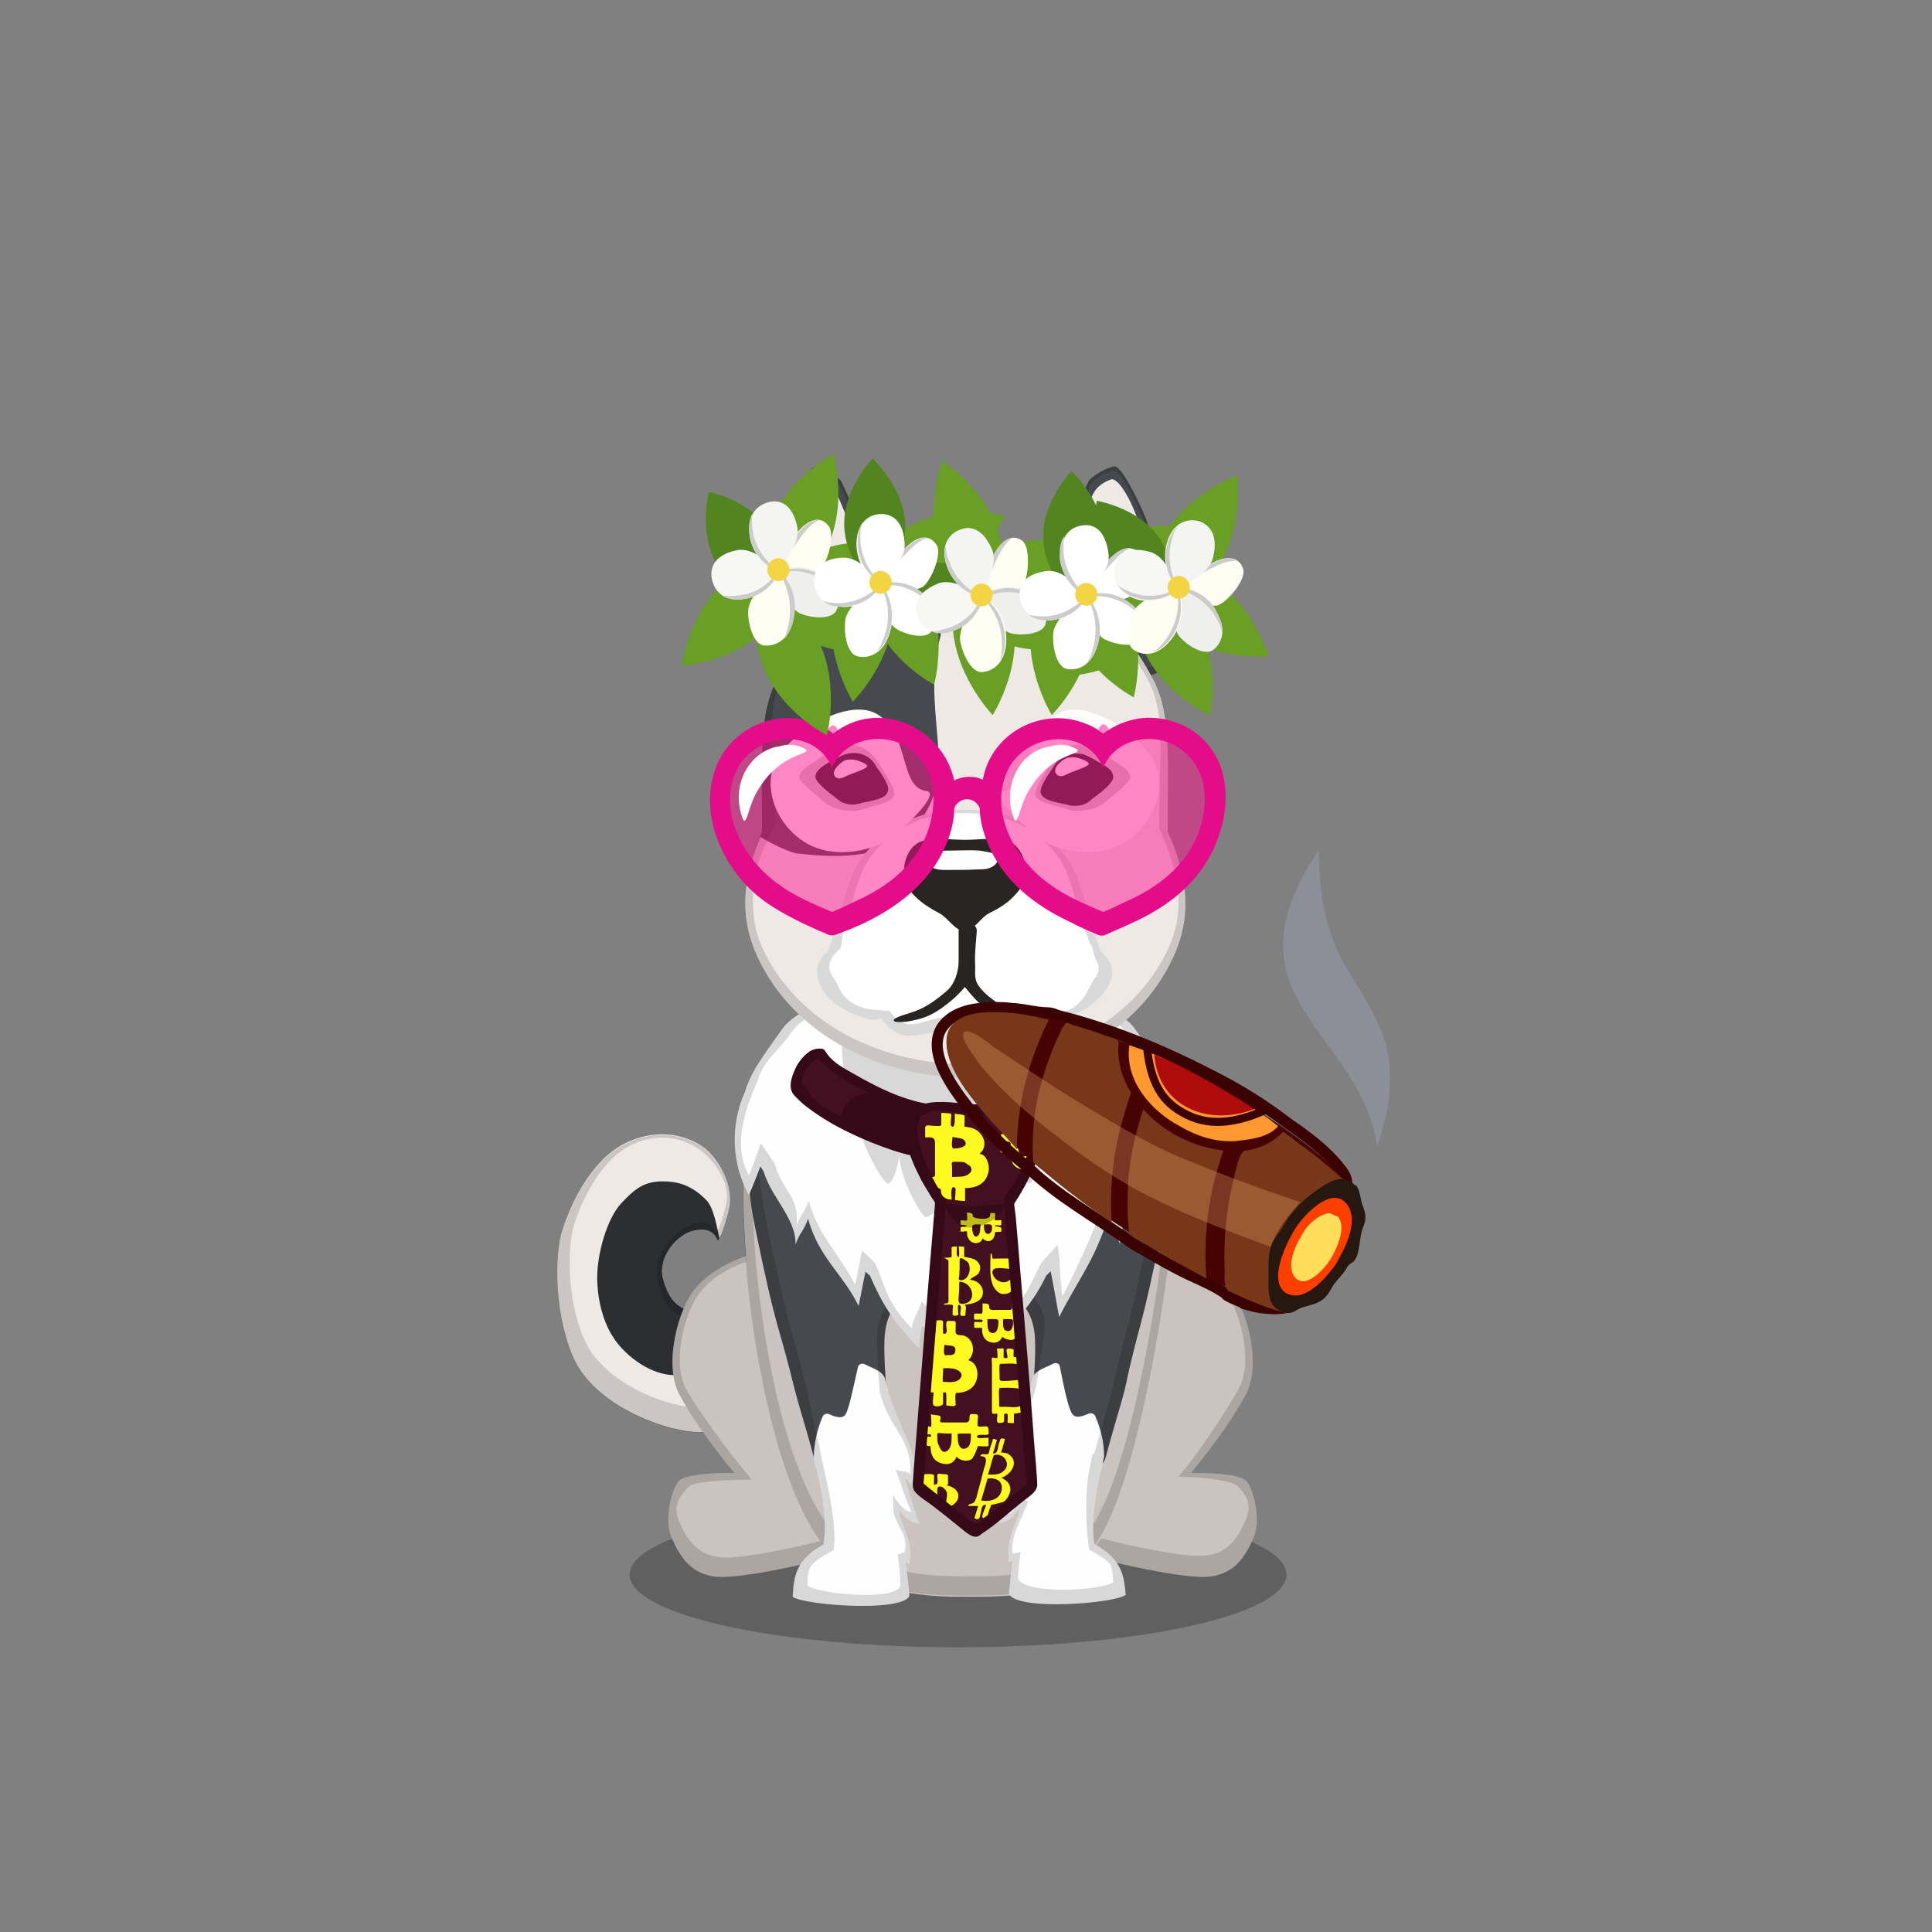 ﻿<?xml version="1.0" encoding="utf-8"?><!DOCTYPE svg PUBLIC "-//W3C//DTD SVG 1.1//EN" "http://www.w3.org/Graphics/SVG/1.1/DTD/svg11.dtd"><svg x="0" y="0" width="340px" height="340px" viewBox="0, 0, 340, 340" preserveAspectRatio="xMidYMid" font-size="0" id="a" enable-background="new 0 0 340 340" xmlns="http://www.w3.org/2000/svg" xmlns:xlink="http://www.w3.org/1999/xlink" xmlns:xml="http://www.w3.org/XML/1998/namespace" version="1.1"><rect x="0" y="0" width="340" height="340" fill="#808080" stroke="none"/><g id="b" fill="#000"><g id="c"><g transform="translate(0, 0) translate(0, 224)" id="d"><ellipse cx="168.6" cy="53.1" rx="57.8" ry="12.8" fill-opacity="0.25" id="e" /></g><g id="f"><g transform="translate(-285.9, 64) translate(25.5, 156.5) scale(-1, 1) translate(-25.5, -156.5) translate(0, 130)" id="g"><g transform="translate(25.5, 26.5) scale(-1, 1) translate(-25.5, -26.5)" id="h"><path d="M428.3 48.7 C419.3 55.3 412.6 58.4 408.1 58 C401.4 57.4 391.1 53 387.3 45.9 C383.6 38.7 383.3 27.3 384.9 22.4 C386.5 17.4 390.2 9.9 396.1 7.1 C402 4.3 407.1 6 409.7 7.9 C412.3 9.8 415.3 14.8 414.1 19.2 C413.3 22.2 412.7 23.8 412.2 24.2 C412 21.9 410.9 20.9 408.8 21.3 C405.6 21.9 400.6 27.2 401.5 30.9 C402.4 34.5 405.6 38.2 408.8 38.5 C412 38.8 417 35.6 418.7 34.2 C419.8 33.3 421.8 31 424.8 27.3 C430.1 24.3 433 26.2 433.5 33.1 C434.1 40 432.3 45.2 428.3 48.7 z" id="i" fill="#EFE9E6" /><path d="M412.5 23.9 C412.4 24.1 412.3 24.2 412.2 24.3 C411.6 22.7 410.3 22.1 408.2 22.5 C405 23.1 401.7 27.2 402.5 30.8 C403.4 34.4 405 36.5 408.2 36.8 C411.4 37.1 415.2 34.5 416.8 33.2 C417.9 32.3 420.6 30 425 26.3 C430 24.1 432.8 26.3 433.4 32.6 C430.3 35.5 416.5 45.4 415.2 45.9 C413.8 46.4 409.3 48.1 404.5 48 C399.7 47.9 395.3 43.8 393.8 41.3 C392.2 38.9 391 35 391 30.8 C391 26.6 392.7 20.6 395.1 17.9 C397.5 15.3 399.2 13.9 402.5 13.9 C404.7 13.9 407.4 14.3 410.2 17.2 C411.2 18.2 411.8 20.4 412.5 23.9 z" id="j" fill="#2C2F32" /><path d="M412.2 24.3 C411.6 22.7 410.3 22.1 408.2 22.5 C405 23.1 401.7 27.2 402.5 30.8 C403.4 34.4 405 36.5 408.2 36.8 C411.4 37.1 415.2 34.5 416.8 33.2 C417.9 32.3 420.6 30 425 26.3 C428.7 24.7 431.1 25.4 432.4 28.4 C433 29.6 433.3 31.2 433.5 33.2 C434.1 40.1 432.3 45.3 428.3 48.8 C419.3 55.4 412.6 58.5 408.1 58.1 C401.4 57.5 391.1 53.1 387.3 46 C383.6 38.8 383.3 27.4 384.9 22.5 C386.5 17.5 390.2 10 396.1 7.2 C402 4.4 407.1 6.1 409.7 8 C412.3 9.9 415.3 14.9 414.1 19.3 C413.3 22.3 412.7 23.9 412.2 24.3 z M408.3 21.3 C410.2 20.9 411.4 21.5 411.9 22.9 C412.4 22.5 412.9 21.1 413.6 18.3 C414.7 14.4 411.7 10.4 409.4 8.6 C407.1 6.8 402.6 4.9 397.2 7.4 C391.8 9.9 388.5 16.8 387 21.3 C385.5 25.8 385.8 36.1 389.2 42.7 C392.7 49.2 402 53.2 408.1 53.7 C412.2 54.1 418.3 51.2 426.5 45.2 C430.1 42 432.1 37.5 431.6 31.2 C431.5 29.4 431.2 29.3 430.7 28.3 C429.5 25.6 428.1 26.8 424.8 28.3 C420.8 31.7 416.2 35 415.2 35.8 C413.7 37 409.2 37.9 406.3 37.6 C403.4 37.3 401.9 34.4 401.5 29.4 C401.5 26 405.3 21.9 408.3 21.3 z" opacity="0.15" id="k" /></g></g><g transform="translate(123.6, 274.8) scale(1) translate(-123.6, -274.8) translate(-285.9, 63.6) translate(20, 150)" id="l"><path d="M418 16.4 C418 16.4 415.5 9 413.5 8.1 C411.5 7.2 409.1 5.1 402.7 6.1 C396.3 7.1 391.2 9.7 388.3 13.1 C385.4 16.4 382.6 26.3 385.4 31.7 C387.3 35.3 390.5 40 395.1 45.6 C389.5 45.6 386.3 46.1 385.4 47 C384.1 48.4 382.7 53.9 384.1 57 C385.4 60 387.5 64.2 393.6 63.9 C399.7 63.7 414.1 60.2 416.6 59.1 C419.1 58 417.8 40.7 417.8 39.4 C417.7 13 418 16.4 418 16.4 z" id="m" fill="#CAC3C0" /><path d="M418 16.4 C418 16.4 417.7 12.9 417.8 39.4 C417.8 40.7 419.1 58 416.6 59.1 C414.1 60.2 399.7 63.7 393.6 63.9 C387.5 64.2 385.4 60 384.1 57 C382.7 53.9 384.1 48.4 385.4 47 C386.3 46.1 389.5 45.6 395.1 45.6 C390.5 40 387.3 35.3 385.4 31.7 C382.6 26.3 385.4 16.4 388.3 13.1 C391.2 9.7 396.3 7.1 402.7 6.1 C409.1 5.1 411.5 7.2 413.5 8.1 C415.5 9.1 418 16.4 418 16.4 z M416.7 16.6 C416.7 16.6 414.4 9.8 412.5 8.9 C410.6 8 408.4 6.1 402.5 7.1 C396.6 8.1 391.9 10.4 389.3 13.6 C386.6 16.6 384 25.8 386.6 30.8 C388.4 34.1 393.9 41.7 398.2 46.8 C393 46.8 387.9 47.2 387.1 48 C385.9 49.3 384.1 51.2 385.4 54.1 C386.6 56.9 388.5 60.7 394.2 60.5 C399.8 60.3 413.1 57.1 415.4 56.1 C417.7 55.1 416.5 39.1 416.5 37.9 C416.4 13.5 416.7 16.6 416.7 16.6 z" opacity="0.15" id="n" /></g><g transform="translate(215, 274.8) scale(1) translate(-215, -274.8) translate(-285.9, 63.6) translate(106.5, 179.5) scale(-1, 1) translate(-106.5, -179.5) translate(89, 150)" id="o"><path d="M-348.6 16.4 C-348.6 16.4 -351.1 9 -353.1 8.1 C-355.1 7.2 -357.5 5.1 -363.9 6.1 C-370.3 7.1 -375.4 9.7 -378.3 13.1 C-381.2 16.4 -384 26.3 -381.2 31.7 C-379.3 35.3 -376.1 40 -371.5 45.6 C-377.1 45.6 -380.3 46.1 -381.2 47 C-382.5 48.4 -383.9 53.9 -382.5 57 C-381.2 60 -379.1 64.2 -373 63.9 C-366.9 63.7 -352.5 60.2 -350 59.1 C-347.5 58 -348.8 40.6 -348.8 39.3 C-348.8 13 -348.6 16.4 -348.6 16.4 z" id="p" fill="#CAC3C0" /><path d="M-348.6 16.4 C-348.6 16.4 -348.8 12.9 -348.8 39.3 C-348.8 40.6 -347.5 58 -350 59.1 C-352.5 60.2 -366.9 63.7 -373 63.9 C-379.1 64.2 -381.2 60 -382.5 57 C-383.9 53.9 -382.5 48.4 -381.2 47 C-380.3 46.1 -377.1 45.6 -371.5 45.6 C-376.1 40 -379.3 35.3 -381.2 31.7 C-384 26.3 -381.2 16.4 -378.3 13.1 C-375.4 9.7 -370.3 7.1 -363.9 6.1 C-357.5 5.1 -355.1 7.2 -353.1 8.1 C-351.1 9.1 -348.6 16.4 -348.6 16.4 z M-350 16.5 C-350 16.5 -352.3 9.7 -354.1 8.9 C-355.9 8.1 -358.1 6.1 -364 7.1 C-369.9 8.1 -374.6 10.3 -377.3 13.5 C-380 16.5 -382.5 25.6 -380 30.6 C-378.2 33.9 -373.6 41.1 -369.3 46.3 C-374.4 46.3 -379 47.1 -379.8 48 C-381 49.3 -382.4 51 -381.1 53.9 C-379.9 56.7 -378 60.5 -372.4 60.2 C-366.8 60 -353.5 56.8 -351.2 55.8 C-348.9 54.8 -350.1 38.8 -350.1 37.6 C-350.2 13.4 -350 16.5 -350 16.5 z" opacity="0.15" id="q" /></g><g transform="translate(-285.9, 63.6) translate(26, 89)" id="r"><path d="M397 32.1 C391 38.3 389.6 53.9 391.7 73.6 C393.8 93.4 398.5 110.6 404.4 118.6 C410.3 126.6 419.1 128.3 429.1 128.3 C439.1 128.3 444.7 128.5 451.9 120.5 C459 112.6 463.7 84.2 465.1 74.4 C466.5 64.7 469.4 41 460.1 32.9 C455.5 28.8 444.8 7 431.3 6.5 C417.8 6 403 26 397 32.1 z" id="s" fill="#CAC3C0" /><path d="M397 32.1 C391 38.3 389.6 53.9 391.7 73.6 C392.6 81.9 396.1 90.6 397.8 97.5 C400.1 107.1 401 114.1 404.4 118.7 C410.3 126.7 419.1 128.4 429.1 128.4 C439.1 128.4 444.7 128.6 451.9 120.6 C459 112.7 463.7 84.3 465.1 74.5 C466.5 64.8 469.4 41.1 460.1 33 C455.5 28.9 444.8 7.3 431.3 6.8 C417.8 6.2 403 26 397 32.1 z" id="t" fill="#CAC3C0" /><path d="M397 32.1 C403 26 417.8 6.2 431.1 6.6 C444.7 7.1 455.4 28.8 459.9 32.8 C469.2 40.9 466.3 64.6 464.9 74.3 C463.5 84.1 458.8 112.5 451.7 120.4 C444.5 128.4 438.9 128.2 428.9 128.2 C418.9 128.2 410.1 126.5 404.2 118.5 C398.3 110.5 393.6 93.2 391.5 73.5 C389.6 53.9 391 38.3 397 32.1 z M398.3 32.4 C392.5 38.4 391.2 53.3 393.2 72.3 C395.2 91.4 399.7 107.8 405.4 115.5 C411.1 123.2 419.5 124.8 429.1 124.8 C438.7 124.8 444.1 125 451 117.3 C457.8 109.7 462.3 82.4 463.7 73 C465 63.7 467.8 40.9 458.9 33.1 C454.3 29.2 444.1 8.5 431 8 C418.2 7.5 404 26.5 398.3 32.4 z" opacity="0.15" id="u" /></g><g fill-rule="evenOdd" transform="translate(128.5, 173.2) scale(1, 0.886) translate(-128.5, -171.4) translate(101.7, 85.2) translate(67, 148) scale(-1, 1) translate(-67, -148) translate(27, 86)" id="v"><g id="w"><path d="M4.2 48.6 C1.9 35.9 3.3 31.3 7.6 21.8 C17.6 33.1 28.5 36.5 40.5 38.4 C50 37 61.7 33.9 72.4 21.8 C76.7 31.3 78.1 35.9 75.8 48.6 C71.9 70.1 71.8 67 68.8 80.9 C68.1 84 66.7 88.9 65.5 94.1 C64.1 100.2 51.8 95.1 52.8 79.4 C53.1 74.8 53.2 71 52.9 69 C52.1 62.5 47.9 60.6 39.8 56.8 C31.8 60.6 27.6 62.5 26.7 69 C26.4 71 26.5 74.8 26.8 79.4 C27.8 95.1 15.5 100.2 14.1 94.1 C12.9 88.9 11.5 84 10.8 80.9 C8.2 67.1 8 70.1 4.2 48.6 z" id="x" fill="#46494D" /><path d="M16.1 111.4 C16.7 107.8 16.1 103.2 15.3 98.5 C15 97 14.7 95.6 14.4 94.1 C14.4 94 14.4 94 14.4 93.9 C14.4 91.2 15 88.4 16 85.9 C16.2 85.5 16.7 85.3 17.1 85.5 C17.8 85.8 19.2 86.6 19.9 85.7 C20.7 84.8 21.6 79.4 22.2 76.1 C22.3 75.5 22.9 75.3 23.4 75.6 C24.3 76.2 26.4 76.8 26.9 78.2 C28.5 86.7 33.3 93.3 32.9 101.2 C32 100.2 31.4 99.1 30.4 98.2 C31.4 101.1 31.9 104.3 33 107.2 C31.8 107.2 30.3 106.3 29.3 104.3 C29.3 104.6 29.4 104.9 29.4 105.3 C30.5 108.9 31.7 111.2 31.1 115.1 C30.9 114.9 30.7 114.8 30.5 114.6 C30.9 118.6 31.2 121.2 31.1 121.4 C29.4 124.7 12.6 123.2 10.6 121.5 C10.9 117.7 11.2 114.5 16.1 111.4 z" id="y" fill="#FEFEFE" /><path d="M50.6 104.4 C49.6 106.3 48.1 107.3 46.9 107.3 C48 104.5 48.5 101.2 49.5 98.3 C48.5 99.2 47.9 100.3 47 101.3 C46.6 93.4 51.4 86.8 53 78.4 C53.5 76.9 55.6 76.3 56.5 75.7 C57 75.4 57.6 75.7 57.7 76.2 C58.4 79.5 59.3 84.9 60 85.8 C60.7 86.7 62.2 85.9 62.8 85.6 C63.2 85.4 63.7 85.6 63.9 86 C64.9 88.6 65.4 91.3 65.5 94 C65.5 94.1 65.5 94.1 65.5 94.2 C65.2 95.7 64.9 97.1 64.6 98.6 C63.7 103.3 63.2 107.9 63.8 111.5 C68.7 114.6 69 117.8 69.2 121.9 C67.2 123.5 50.4 125 48.7 121.8 C48.6 121.5 48.9 118.9 49.3 115 C49.1 115.2 48.9 115.3 48.7 115.5 C48 111.6 49.3 109.3 50.4 105.7 C50.5 105.1 50.5 104.8 50.6 104.4 z" id="z" fill="#FEFEFE" /><path d="M14.1 94.1 C12.9 88.9 11.5 84 10.8 80.9 C8.2 67.1 8 70.1 4.2 48.6 C1.9 35.9 3.3 31.3 7.6 21.8 C17.6 33.1 28.5 36.5 40.5 38.4 C50 37 61.7 33.9 72.4 21.8 C76.7 31.3 78.1 35.9 75.8 48.6 C71.9 70.1 71.8 67 68.8 80.9 C68.1 84 66.7 88.9 65.5 94.1 C65.2 95.7 64.9 97.1 64.6 98.6 C63.7 103.3 63.2 107.9 63.8 111.5 C68.7 114.6 69 117.8 69.2 121.9 C67.2 123.5 50.4 125 48.7 121.8 C48.6 121.5 48.9 118.9 49.3 115 C49.1 115.2 48.9 115.3 48.7 115.5 C48 111.6 49.3 109.3 50.4 105.7 C50.5 105.1 50.5 104.8 50.6 104.4 C49.6 106.3 48.1 107.3 46.9 107.3 C48 104.5 48.5 101.2 49.5 98.3 C48.5 99.2 47.9 100.3 47 101.3 C46.6 93.7 51 87.3 52.8 79.4 C53.1 74.8 53.2 71 52.9 69 C52.1 62.5 47.9 60.6 39.8 56.8 C31.8 60.6 27.6 62.5 26.7 69 C26.4 70.8 26.5 73.9 26.7 77.8 C26.8 77.9 26.8 78.1 26.9 78.2 C28.5 86.7 33.3 93.3 32.9 101.2 C32 100.2 31.4 99.1 30.4 98.2 C31.4 101.1 31.9 104.3 33 107.2 C31.8 107.2 30.3 106.3 29.3 104.3 C29.3 104.6 29.4 104.9 29.4 105.3 C30.5 108.9 31.7 111.2 31.1 115.1 C30.9 114.9 30.7 114.8 30.5 114.6 C30.9 118.6 31.2 121.2 31.1 121.4 C29.4 124.7 12.6 123.2 10.6 121.5 C10.9 117.7 11.2 114.5 16.1 111.4 C16.7 107.8 16.1 103.2 15.3 98.5 C15.1 97.4 14.9 96.4 14.7 95.4 C14.4 95 14.2 94.6 14.1 94.1 z M15.9 92.6 C16 93.1 16.2 93.5 16.5 93.8 C16.7 94.8 16.8 95.7 17 96.7 C17.8 101 17.6 109.1 17 112.5 C12.5 115.4 13.1 115.4 12.8 119 C14.7 120.6 27.9 121.5 29.5 118.4 C29.6 118.2 29.5 116.7 29.1 112.9 C29.3 113.1 30.3 113.2 30.5 113.4 C31 109.8 28.8 106.3 27.8 103 C27.8 102.6 29.1 102.4 29.1 102.2 C30.1 104 30.4 105.4 31.5 105.4 C30.4 102.7 30.1 99.2 29.1 96.5 C30.1 97.3 30.5 97.2 31.4 98.1 C31.8 90.8 27.8 87.5 26.3 79.7 C25.2 72.1 24.7 67.8 24.9 66.7 C25.7 60.7 33.1 57.4 40.5 53.9 C48.1 57.4 53.5 62.5 54.2 68.5 C54.5 70.4 54.2 76.8 53.9 81.1 C52.3 88.5 48.1 90.5 48.5 97.6 C49.3 96.6 50.2 97.3 51.1 96.5 C50.2 99.2 49.4 102.4 48.3 105 C49.5 105 50.7 103.3 51.6 101.6 C51.5 101.9 51.5 104.9 51.4 105.4 C50.4 108.8 48.9 109.5 49.5 113.1 C49.7 112.9 50.5 113.6 50.7 113.4 C50.3 117 50.2 119.6 50.3 119.9 C51.9 122.8 64.8 121.2 66.6 119.7 C66.5 115.9 66.6 115.5 62 112.6 C61.5 109.3 62.3 103.9 63.1 99.5 C63.4 98.1 64.3 93.5 64.5 92 C65.7 87.2 66.1 83.2 66.8 80.3 C69.6 67.4 69.6 70.3 73.3 50.3 C75.4 38.5 76.3 33 72.3 24.2 C62.3 35.4 49.3 39.5 40.5 40.8 C29.3 39.1 17.3 34.7 8 24.2 C4 33 4.6 38.5 6.7 50.3 C10.3 70.3 10.4 67.5 12.9 80.3 C13.5 83.2 14.8 87.8 15.9 92.6 z" opacity="0.15" id="a1" /><path d="M2.4 21.6 C3.5 17.3 6.2 13.6 8.9 9.2 C13.9 1.1 34.4 0.4 40 0.4 C45.6 0.4 66.1 1.1 71.1 9.2 C73.8 13.6 76.5 17.3 77.6 21.6 C80.2 28.1 80 35.8 76.9 42.1 C76.2 40.2 75.5 38.3 74.9 36.4 C74.7 36.7 74.5 37 74.3 37.4 C73.7 39.8 72.4 42 71.2 44.2 C69.9 46.6 68.6 49.2 68.7 51.9 C67.9 49.3 67.3 49.4 66.5 46.8 C64.5 54.7 60.5 57.5 57.6 64.1 C57 60.6 56.9 60.3 56.4 57.3 C56.1 57.6 55.9 57.8 55.6 58.1 C53.5 63.5 51.7 67.1 46.9 72.6 C47 71.1 46.7 69.5 46.4 68 C42.8 72.1 40.3 75.6 40.1 77.9 C39.8 75.8 37.6 72.6 34.5 68.8 C34.4 70 34.4 71.2 34.5 72.4 C29.7 66.9 26.8 63.4 24.6 58.1 C24.3 57.8 24 57.5 23.8 57.2 C23.2 60.5 22.9 62.8 22.3 66.3 C19.4 59.7 15.8 54.6 13.8 46.7 C13 49.3 12.4 49.2 11.6 51.8 C11.7 49.1 10.4 46.5 9.1 44.1 C7.9 41.9 6.6 39.7 6 37.3 C5.8 37 5.6 36.6 5.4 36.3 C4.7 38.2 4 40.1 3.4 42 C-0.1 35.8 -0.2 28.1 2.4 21.6 z" id="b1" fill="#FEFEFE" /><path d="M23.2 1.7 C30 0.2 37 0.4 40 0.4 C43 0.4 50 0.2 56.8 1.7 C62.7 4.6 60.2 19.3 59 23 C58.9 23.5 58.7 23.9 58.6 24.3 C57.3 32.5 53.1 40 52.4 39.8 C51.5 39.5 50.6 36.3 50.4 34 C50.5 38.8 46.3 46.6 45.8 46.5 C45.4 46.4 44.3 45.8 43.6 44.8 C43.3 45.9 43.1 46.8 42.8 47.7 C41.2 52.2 41.7 55.5 41.7 55.5 C41.7 55.5 38.9 54 37.2 47.7 C37 46.8 36.6 45.9 36.4 44.8 C35.6 45.7 34.5 46.4 34.2 46.5 C33.6 46.6 29.4 38.8 29.6 34 C29.4 36.3 28.5 39.6 27.6 39.8 C26.9 40 22.7 32.4 21.4 24.3 C21.3 23.9 21.1 23.5 21 23 C19.8 19.3 17.3 4.5 23.2 1.7 z" id="c1" fill="#D8D8D8" /><path d="M22.5 2.1 C22.7 1.9 23 1.8 23.2 1.7 C30 0.2 37 0.4 40 0.4 C43 0.4 50 0.2 56.8 1.7 C57 1.8 57.3 1.9 57.5 2.1 C63.3 3.3 68.8 5.5 71.1 9.2 C73.8 13.6 76.5 17.3 77.6 21.6 C80.2 28.1 80 35.8 76.9 42.1 C76.2 40.2 75.5 38.3 74.9 36.4 C74.7 36.7 74.5 37 74.3 37.4 C73.7 39.8 72.4 42 71.2 44.2 C69.9 46.6 68.6 49.2 68.7 51.9 C67.9 49.3 67.3 49.4 66.5 46.8 C64.5 54.7 60.5 57.5 57.6 64.1 C57 60.6 56.9 60.3 56.4 57.3 L55.6 58.1 C53.5 63.5 51.7 67.1 46.9 72.6 C47 71.1 46.7 69.5 46.4 68 C42.8 72.1 40.3 75.6 40.1 77.9 C39.8 75.8 37.6 72.6 34.5 68.8 C34.4 70 34.4 71.2 34.5 72.4 C29.7 66.9 26.8 63.4 24.6 58.1 C24.3 57.8 24 57.5 23.8 57.2 C23.2 60.5 22.9 62.8 22.3 66.3 C19.4 59.7 15.8 54.6 13.8 46.7 C13 49.3 12.4 49.2 11.6 51.8 C11.7 49.1 10.4 46.5 9.1 44.1 C7.9 41.9 6.6 39.7 6 37.3 C5.8 37 5.6 36.6 5.4 36.3 C4.7 38.2 4 40.1 3.4 42 C-0.1 35.8 -0.2 28.1 2.4 21.6 C3.5 17.3 6.2 13.6 8.9 9.2 C11.2 5.5 16.7 3.4 22.5 2.1 z M23.6 2.9 C18.1 4.1 12.9 6.1 10.7 9.6 C8.2 13.7 5 16.5 3.9 20.5 C1.5 26.7 -0.2 32.4 3.1 38.2 C3.7 36.4 5.9 34.1 6.6 32.3 C6.8 32.5 7.8 35.7 8 36 C8.6 38.3 9.6 39.8 10.7 41.8 C12 44.1 12 44.9 11.9 47.5 C12.6 45 13.5 44.9 14.3 42.5 C16.2 49.9 19 56 21.7 62.2 C22.3 58.9 22 55.1 22.6 52 C22.8 52.2 25.2 55.3 25.5 55.6 C27.6 60.6 28.7 63.4 33.2 68.6 C33.1 67.5 33.7 65.8 33.8 64.7 C36.7 68.3 39.8 72.2 40.1 74.2 C40.3 72 43.1 67.1 46.5 63.2 C46.8 64.7 48.3 67.2 48.2 68.6 C52.7 63.4 52.7 60.7 54.7 55.6 L57 53.1 C57.5 55.9 57.6 56.7 58.2 60 C60.9 53.8 64.5 50.6 66.4 43.2 C67.1 45.7 67.7 45.6 68.5 48.1 C68.4 45.5 68.6 43.8 69.9 41.6 C71 39.5 71.7 38.4 72.3 36.1 C72.4 35.7 74.6 32.1 74.8 31.8 C75.4 33.6 76.2 36.4 76.9 38.2 C79.8 32.3 77.7 25.3 75.3 19.2 C74.3 15.2 71.8 13.7 69.3 9.6 C67.1 6.1 61.9 4.1 56.4 2.9 C56.2 2.8 56 2.6 55.8 2.5 C49.4 1.1 42.7 1 39.9 1 C37.1 1 30.6 1.1 24.2 2.5 C24 2.6 23.8 2.8 23.6 2.9 z" opacity="0.15" id="d1" /></g></g></g><g id="e1"><g transform="translate(147.8, 114) rotate(19, 0, 0) scale(0.7) translate(-147.8, -114) translate(100.2, 72.9) translate(23, 0)" id="f1"><g transform="translate(18.796, 27.5) scale(-1, 1) translate(-18.796, -27.5) translate(0.796, 0)" id="g1"><path d="M6.1 38.9 C10.1 42.5 15.4 46.7 17.9 49.8 C20.7 53.3 26 54.1 28.3 51.3 C30.6 48.5 32.3 48.1 32.7 42.7 C33.1 37.3 36.2 20.2 36 15.4 C35.8 10.6 34.5 0.6 32.8 0.1 C31.1 -0.4 26.4 0.6 25.4 1.5 C24.4 2.4 2.2 26.3 1.3 28.2 C0.3 30.1 2.1 35.2 6.1 38.9 z" id="h1" fill="#46494D" /><path d="M6.1 38.9 C2.1 35.2 0.3 30.1 1.3 28.2 C2.2 26.3 24.4 2.4 25.4 1.5 C26.4 0.6 31.1 -0.4 32.8 0.1 C34.5 0.6 35.7 10.6 35.9 15.3 C36.1 20 33 37.3 32.6 42.7 C32.2 48.1 30.5 48.5 28.2 51.3 C25.9 54.1 20.6 53.3 17.8 49.8 C15.4 46.7 10.1 42.5 6.1 38.9 z M7.7 37.7 C11.4 41.1 16.3 45.1 18.6 48 C21.2 51.3 26.1 52.1 28.2 49.4 C30.3 46.7 31.9 46.4 32.3 41.3 C32.7 36.2 35.5 20.1 35.4 15.6 C35.3 11.1 33.9 1.6 32.4 1.1 C30.8 0.6 26.5 1.6 25.6 2.4 C24.7 3.2 4.1 25.8 3.3 27.6 C2.3 29.4 4 34.2 7.7 37.7 z" opacity="0.15" id="i1" /><path d="M8.1 28.2 C7.5 24.8 23.1 7.3 24.9 5.4 C26.7 3.5 28.4 3 30.8 2.9 C33.2 2.8 34.6 13 33.6 18.7 C32.6 24.4 30.3 45.7 27.5 46.9 C24.7 48.1 23.9 45.6 16.5 36.4 C13.2 32.2 8.8 31.5 8.1 28.2 z" id="j1" fill="#EFE9E6" /><path d="M12.2 34 C17.3 30.7 20.4 27.8 21.5 25.3 C22.1 24 23.6 27.6 23.7 32.2 C23.8 34.2 22.7 37.6 20.4 42.4 L12.2 34 z" id="k1" fill="#46494D" /></g></g><g transform="translate(191.6, 114) rotate(-19, 0, 0) scale(0.7) translate(-191.6, -114) translate(96.7, 72.9) translate(102.4, 27) scale(-1, 1) translate(-102.4, -27) translate(83.4, 0)" id="l1"><g transform="translate(18.704, 27) scale(-1, 1) translate(-18.704, -27) translate(0.204, 0)" id="m1"><path d="M4.4 39.1 C8.4 42.7 13.1 47.2 16.8 49.8 C20.4 52.4 24.9 54.1 27.2 51.3 C29.5 48.5 31.2 48.1 31.6 42.7 C32 37.3 35.1 20.2 34.9 15.4 C34.7 10.6 33.4 0.6 31.7 0.1 C30 -0.4 25.3 0.6 24.3 1.5 C23.3 2.4 1.1 26.3 0.2 28.2 C-0.8 30.1 0.4 35.4 4.4 39.1 z" id="n1" fill="#46494D" /><path d="M4.4 39.1 C0.4 35.4 -0.8 30.1 0.2 28.2 C1.1 26.3 23.3 2.4 24.3 1.5 C25.3 0.6 30 -0.4 31.7 0.1 C33.4 0.6 34.6 10.6 34.8 15.3 C35 20 31.9 37.2 31.5 42.6 C31.1 48 29.4 48.4 27.1 51.2 C24.8 54 20.3 52.3 16.7 49.7 C13 47.2 8.4 42.7 4.4 39.1 z M6.1 37.9 C9.8 41.3 14.1 45.5 17.5 48 C20.8 50.5 25 52.1 27.1 49.4 C29.2 46.7 30.8 46.4 31.2 41.3 C31.6 36.2 34.4 20.1 34.2 15.6 C33.9 11 32.8 1.6 31.3 1.1 C29.7 0.6 25.4 1.6 24.5 2.4 C23.5 3.3 3 25.8 2.2 27.6 C1.3 29.4 2.4 34.4 6.1 37.9 z" opacity="0.15" id="o1" /><path d="M7 28.2 C6.4 24.8 22 7.3 23.8 5.4 C25.6 3.5 27.3 3 29.7 2.9 C32.1 2.8 33.5 13 32.5 18.7 C31.5 24.4 29.2 45.7 26.4 46.9 C23.6 48.1 22.8 45.6 15.4 36.4 C12 32.2 7.7 31.5 7 28.2 z" id="p1" fill="#EFE9E6" /><path d="M11 34 C16.1 30.7 19.2 27.8 20.3 25.3 C20.9 24 22.4 27.6 22.5 32.2 C22.6 34.2 21.5 37.6 19.2 42.4 L11 34 z" id="q1" fill="#46494D" /></g></g><g transform="translate(110.8, 92.7) translate(20, 9)" id="r1"><path d="M74.7 44.7 C74.7 30.9 75.3 23.9 72.1 17.8 C67.3 8.7 61.8 4.3 55.8 2.2 C49.8 0 42.4 1.2 39.1 1.2 C35.8 1.2 28.4 0.1 22.4 2.2 C16.4 4.4 10.9 8.8 6.1 17.8 C2.9 23.9 3.5 30.9 3.5 44.7 C-0.3 52.8 -0.7 59.7 2.5 66.7 C9.1 80.8 24.2 87.8 39.1 87.9 C54 87.8 69.2 80.8 75.7 66.7 C78.9 59.7 78.4 52.8 74.7 44.7 z" id="s1" fill="#EFE9E6" /><path d="M2.9 45.5 C5.3 47 8.4 48.4 9.6 48.5 C21.9 50 30.5 47.9 33.8 37.4 C35.8 30.7 31.9 20.5 34.6 10.7 C35.2 8.6 35.2 3.9 33.4 1 C30 0.9 25.9 1 22.2 2.3 C16.2 4.5 10.7 8.9 5.9 17.9 C2.8 24 3.3 31 3.3 44.8 C3.2 45 3.1 45.2 2.9 45.5 z" id="t1" fill="#46494D" /><path d="M3.1 45.6 C3 45.6 3 45.5 2.9 45.5 C3.1 45.2 3.2 45 3.3 44.8 C3.3 31 2.8 24 5.9 17.9 C10 10.2 14.6 5.9 19.6 3.4 C20.5 2.9 21.5 2.5 22.4 2.2 C28.4 0.1 35.8 1.2 39.1 1.2 C42.4 1.2 49.8 0 55.8 2.2 C61.8 4.3 67.3 8.7 72.1 17.8 C75.3 23.9 74.7 30.9 74.7 44.7 C78.4 52.8 78.9 59.7 75.7 66.7 C69.2 80.8 54 87.8 39.1 87.9 C24.2 87.8 9.1 80.8 2.5 66.7 C-0.6 60 -0.3 53.3 3.1 45.6 z M5.6 43.7 C5.6 43.8 3 48.1 2.3 51.4 C1.2 56 1.6 61.4 3.4 65.2 C9.8 78.8 24.6 85.5 39.1 85.6 C53.6 85.5 68.5 78.8 74.8 65.2 C77.9 58.5 76.8 51.9 73.2 44.1 C73.2 30.8 74.4 24 71.3 18.1 C66.6 9.3 61.2 5.1 55.4 3.1 C49.5 1 42.3 2.1 39.1 2.1 C35.9 2.1 28.7 1.1 22.8 3.1 C21.9 3.4 21 3.8 20.1 4.2 C15.2 6.6 10.7 10.8 6.7 18.2 C3.7 24.1 5.6 30.4 5.6 43.7 z" opacity="0.15" id="u1" /></g><g id="v1"><g transform="translate(110.8, 92.7) translate(33, 43)" id="w1"><g transform="translate(0, 6)" id="x1"><path d="M51.4 27.5 C51 26.8 50.5 26.2 49.9 25.7 C49.6 24.8 49.3 23.9 49 23.1 C47.1 18.1 46.5 12.5 43.6 8.8 C38.7 2.7 32.8 0.8 25.9 0.8 C19 0.8 13.1 2.8 8.2 8.8 C5.3 12.4 4.6 18.1 2.8 23.1 C2.5 23.9 2.2 24.8 1.9 25.7 C1.3 26.2 0.7 26.8 0.4 27.5 C-0.4 29.1 0.1 31.2 1.1 32.7 C2.1 34.2 4.6 36.6 9.3 37.7 C10 37.9 10.7 37.8 11.4 37.5 C11.4 37.6 11.4 37.7 11.4 37.7 C15.7 43.2 17.8 38.9 25.9 40 C34.1 38.9 36.1 43.2 40.4 37.7 C40.4 37.6 40.4 37.5 40.4 37.5 C41.1 37.8 41.8 37.9 42.5 37.7 C47.2 36.6 49.6 34.2 50.7 32.7 C51.8 31.2 52.4 29.1 51.4 27.5 z" id="y1" fill="#FFF" /><path d="M51.4 27.5 C52.4 29.1 51.8 31.2 50.7 32.7 C49.6 34.2 47.2 36.6 42.5 37.7 C41.8 37.9 41.1 37.8 40.4 37.5 C40.4 37.5 40.4 37.6 40.4 37.7 C36.1 43.2 34.1 38.9 25.9 40 C17.8 38.9 15.7 43.2 11.4 37.7 C11.4 37.7 11.4 37.6 11.4 37.5 C10.7 37.8 10 37.9 9.3 37.7 C4.6 36.6 2.1 34.2 1.1 32.7 C0.1 31.2 -0.4 29.1 0.4 27.5 C0.7 26.8 1.3 26.2 1.9 25.7 C2.2 24.8 2.5 23.9 2.8 23.1 C4.6 18.1 5.3 12.4 8.2 8.8 C13.1 2.8 19 0.8 25.9 0.8 C32.8 0.8 38.7 2.7 43.6 8.8 C46.5 12.5 47.1 18.1 49 23.1 C49.3 23.9 49.6 24.8 49.9 25.7 C50.5 26.2 51 26.8 51.4 27.5 z M49 27.1 C48.7 26.4 48.5 24.8 48 24.3 C47.7 23.5 47.4 22.6 47.1 21.9 C45.4 17.3 44.8 12.2 42.2 8.8 C37.7 3.1 32.2 1.4 25.9 1.4 C19.6 1.4 14.1 3.2 9.6 8.8 C7 12.1 6.3 17.3 4.7 21.9 C4.4 22.6 4.4 24.4 4.1 25.2 C3.6 25.6 2.8 26.4 2.5 27.1 C1.8 28.5 2.2 29.4 3.1 30.7 C4 32.1 4.4 34.8 8.7 35.8 C9.1 35.9 10.5 36.1 12.7 36.2 C16.7 41.3 18.5 36.4 25.9 37.4 C30.4 36.8 35 38.3 37.4 38.1 C38.9 37.9 38.9 37.5 39.1 36.2 C39.7 36.5 42 36.8 42.7 36.6 C47 35.6 47.7 32.1 48.7 30.7 C49.7 29.4 49.9 28.5 49 27.1 z" opacity="0.15" id="z1" /><path d="M35.3 17.8 C35.2 15.5 34.5 13.4 31.9 13 C30 12.7 27.9 13.2 26 13.5 C24.2 13.3 22.2 12.9 20.4 13 C18 13.2 16.9 14.9 16.7 17.2 C16.5 19.3 16.4 21.7 17.9 23.4 C19.2 25 21 26.2 19.5 28.4 C18.9 29.2 18 30.1 18.1 31.2 C18.2 32.2 19.1 32.3 19.8 32.8 C21.4 33.8 23 34.6 24.9 34.8 C26.8 35 28.8 34.7 30.6 33.7 C31.3 33.3 32 32.8 32.7 32.4 C33.6 31.9 34.2 31.6 33.8 30.4 C33.5 29.2 32.2 28.4 31.9 27.2 C31.6 26.1 32.4 25.2 33.1 24.4 C33.9 23.5 34.7 22.8 35 21.6 C35.4 20.4 35.4 19.1 35.3 17.8 z" id="a2" fill="#FFF" /><g transform="translate(9, 19)" id="b2" fill="#FFF"><path d="M31.4 5.9 C31.6 6.7 32.7 7.1 33.3 6.6 C33.9 6.1 33.9 5 33.1 4.6 C32.4 4.2 31.4 4.8 31.3 5.6" id="c2" /><path d="M27.8 2.4 C28 3.2 29.1 3.6 29.7 3.1 C30.3 2.6 30.3 1.5 29.5 1.1 C28.8 0.7 27.8 1.3 27.7 2.1" id="d2" /><path d="M26.6 7.5 C26.8 8.3 27.9 8.7 28.5 8.2 C29.1 7.7 29.1 6.6 28.3 6.2 C27.6 5.8 26.6 6.4 26.5 7.2" id="e2" /><path d="M2.6 5.9 C2.4 6.7 1.3 7.1 0.7 6.6 C0.1 6.1 0.1 5 0.9 4.6 C1.6 4.2 2.6 4.8 2.7 5.6" id="f2" /><path d="M6.2 2.4 C6 3.2 4.9 3.6 4.3 3.1 C3.7 2.6 3.7 1.5 4.5 1.1 C5.2 0.7 6.2 1.3 6.3 2.1" id="g2" /><path d="M7.4 7.5 C7.2 8.3 6.1 8.7 5.5 8.2 C4.9 7.7 4.9 6.6 5.7 6.2 C6.4 5.8 7.4 6.4 7.5 7.2" id="h2" /></g></g></g><g transform="translate(92, 89.1) translate(65, 74)" id="i2"><path d="M3.6 16.5 C6.8 15.9 8.5 14.5 9.9 13.4 C10.8 12.7 11.8 11.8 12.8 10.6 C14.1 12.2 15 13.2 15.6 13.6 C16.4 14.3 18.8 15.8 20.3 16.4 C21.8 17 25.7 17.3 25.7 16.7 C25.7 16.1 21.2 15.4 19.6 14.2 C18 13 16.4 12 15.3 10.5 C14.3 9.1 14.7 8.1 14.6 6.5 C14.5 4.5 14.8 2.3 14.9 0.8 C15 -1.2 11.7 -0.6 11.7 0.8 C11.7 2.2 11.7 4.3 11.7 6.1 C11.7 7.9 11 10.1 9.6 11.3 C8.2 12.5 6.3 14 4.2 14.8 C2.9 15.3 0.2 15.9 0.3 16.5 C0.3 16.9 2.4 16.8 3.6 16.5 z" id="j2" fill="#282421" /></g><g transform="translate(102.7, 82.5) translate(56, 65)" id="k2"><g id="l2"><path d="M20.3 1.6 C18.3 -0.6 14.7 0.3 11.1 0.3 C7.5 0.3 3.9 -0.6 1.9 1.6 C-0.1 3.8 -0.1 7.6 1.9 9.8 C3.3 11.3 4.7 12.2 6.6 13.2 C8.2 14.1 9.3 16.2 11 16.4 C12.8 16.2 13.8 14 15.4 13.2 C17.4 12.2 18.8 11.3 20.1 9.8 C22.3 7.6 22.3 3.9 20.3 1.6 z" id="m2" fill="#282523" /><path d="M16.8 3.2 C16.6 2.6 15.3 2.5 14.4 2.3 C12.8 2 10.5 2.2 7.8 2.2 C7.1 2.2 6.4 2.2 5.7 2.5 C5 2.8 4.6 3.5 4.7 4.2 C4.9 5.4 6.4 5.6 7.6 5.6 C9.5 5.6 11.5 5.6 13.4 5.5 C14.2 5.5 15 5.5 15.8 5.1 C16.6 4.7 17.1 4 16.8 3.2 z" id="n2" fill="#FEFEFE" /></g></g><g transform="translate(107.6, 93.4) translate(28, 31)" id="o2"><g id="p2"><path d="M27.4 14.8 C22.7 14.2 24.5 5.1 19.1 1.5 C15.1 -1.3 8.2 2.3 5.5 4.5 C1.9 7.3 -0.5 10.3 0.1 14.8 C0.7 19.3 4 23.4 8.3 24.9 C11.9 26.1 15.9 25.6 19.5 24.1 C22 23 30.4 15.1 27.4 14.8 z" id="q2" fill="#FFFCFA" /><path d="M5.1 12.4 C5.1 10.8 7.5 10 9.7 8.3 C10.5 7.7 12 6.6 13.8 6.6 C16.3 6.6 18.1 8.3 19.3 10.3 C20.6 12.5 22.2 14.7 21.7 15.7 C21.2 16.9 18.6 17.2 16 18.1 C14.8 18.5 11.4 18.4 9.5 16.8 C7.5 15 5.1 13.3 5.1 12.4 z" id="r2" fill="#D1CDCB" /><path d="M18.6 10.5 C18.4 10.1 18.2 9.8 17.9 9.5 C17.1 8.6 15.9 8.1 14.6 8.1 C13.9 8.1 13.3 8.3 12.7 8.5 C12.6 8.5 12.6 8.6 12.5 8.6 C12.3 8.7 12.1 8.8 11.9 8.9 C10.1 9.9 8.2 10.7 7.9 12.1 C7.7 13.1 9.8 14.7 11.6 16.1 C11.8 16.2 11.9 16.4 12.1 16.5 C12.1 16.5 12.2 16.5 12.2 16.6 C12.9 17 13.7 17.2 14.5 17.2 C14.7 17.2 14.9 17.2 15.1 17.1 L15.2 17.1 C15.5 17.1 15.7 17 16 16.9 C17.9 16.5 20.2 16.2 20.6 15 C21.1 14.2 19.9 12.3 18.6 10.5 z" id="s2" fill="#282421" /><path d="M11.5 12.4 C12 12.8 12.7 12.5 13.3 12.2 C14.5 11.6 17.1 10.9 17 10.4 C16.9 9.9 15.4 9.5 15.2 9.4 C14.5 9.2 13.5 9.2 12.9 9.5 C12.1 10 10.4 11.5 11.5 12.4 z" id="t2" fill="#FFFAF8" /></g></g><g transform="translate(107, 93.4) translate(68, 31)" id="u2"><g id="v2"><path d="M1.6 14.8 C6.3 14.2 5.3 5.1 10.6 1.5 C14.6 -1.3 20.8 2.3 23.5 4.5 C27.1 7.3 29.5 10.3 28.9 14.8 C28.3 19.3 25 23.4 20.7 24.9 C17.1 26.1 13.1 25.6 9.5 24.1 C6.9 23 -1.4 15.1 1.6 14.8 z" id="w2" fill="#FFFCFA" /><path d="M23.9 12.4 C23.9 10.8 21.5 10 19.3 8.3 C18.5 7.7 17 6.6 15.2 6.6 C12.7 6.6 10.9 8.3 9.7 10.3 C8.4 12.5 6.8 14.7 7.3 15.7 C7.8 16.9 10.4 17.2 13 18.1 C14.2 18.5 17.6 18.4 19.5 16.8 C21.5 15 23.9 13.3 23.9 12.4 z" id="x2" fill="#D1CDCB" /><path d="M17.1 9 C16.9 8.9 16.7 8.8 16.5 8.7 C16.4 8.7 16.4 8.6 16.3 8.6 C15.7 8.3 15.1 8.2 14.4 8.2 C13.1 8.2 12 8.7 11.1 9.6 C10.8 9.9 10.5 10.3 10.3 10.7 C9.1 12.4 7.8 14.4 8.2 15.3 C8.7 16.5 10.9 16.8 12.8 17.2 C13.1 17.3 13.3 17.4 13.6 17.4 L13.7 17.4 C13.9 17.4 14.1 17.4 14.3 17.4 C15.2 17.4 15.9 17.2 16.6 16.7 C16.6 16.7 16.7 16.7 16.7 16.6 C16.9 16.5 17.1 16.3 17.2 16.2 C19.1 14.8 21.1 13.2 20.9 12.2 C20.8 10.8 18.9 10.1 17.1 9 z" id="y2" fill="#282421" /><path d="M11.1 12 C11.6 12.4 12.3 12.1 12.9 11.8 C14.1 11.2 16.7 10.5 16.6 10 C16.5 9.5 15 9.1 14.8 9 C14.1 8.8 13.1 8.8 12.5 9.1 C11.6 9.5 9.9 11.1 11.1 12 z" id="z2" fill="#FFFAF8" /></g></g></g></g></g><g id="a3"><g transform="matrix(1, 0, 0, 1, -6.103516E-05, -0.02)"><g transform="translate(138.747, 184.172) scale(0.789, 0.812)"><g transform="translate(54, 596) translate(-2242.3, -876.5)" id="b3"><g transform="translate(12, 8)" id="c3"><path d="M2210.6 286.5 C2203.5 286.1 2196 282.6 2190 279.1 C2187.9 277.9 2185 276.4 2183.8 274.1 C2183 272.8 2180.5 275 2179.9 275.8 C2178.6 277.3 2177.8 279.5 2177.8 281.5 C2180.4 284.9 2184.5 287.3 2188.2 289.2 C2192.4 291.4 2196.9 293.2 2201.5 294.5 C2204 295.2 2208.7 296.9 2210.5 294.1 C2211.8 292 2211.3 288.8 2210.6 286.5 z" id="d3" fill="#440F21" /><path d="M2206.4 295.2 C2201.6 294.7 2196.7 292.8 2192.4 291 C2191.2 290.4 2189.9 289.9 2188.7 289.3 C2187.8 288.8 2187.6 288.8 2187.9 287.9 C2188 287.3 2188.3 286.7 2188.6 286.1 C2189.9 283.7 2192.6 282.6 2195.2 282.3 C2196.6 282.2 2197.8 283 2199.1 283.5 C2200.6 284.1 2202.2 284.7 2203.7 285.2 C2204.3 285.3 2205.4 285.3 2205.5 286 C2205.6 286.6 2205.6 287.1 2205.7 287.7 C2205.8 290 2206.1 292.6 2206.4 295.2 z" id="e3" fill="#350918" /><path d="M2224 286.5 C2227.4 286.3 2230.8 285.2 2234 284 C2237.8 282.6 2241.5 280.9 2245 278.9 C2247.1 277.6 2250 276.2 2251.2 273.9 C2252 272.5 2254.5 275 2255.1 275.7 C2256.4 277.2 2257.2 279.5 2257.2 281.5 C2254.6 284.9 2250.6 287.2 2246.8 289.2 C2242.4 291.4 2237.8 293.3 2233.1 294.7 C2230.6 295.4 2225.8 297.2 2223.9 294.3 C2222.7 292.1 2223.3 288.8 2224 286.5 z" id="f3" fill="#440F21" /><path d="M2228.5 295.2 C2233.3 294.7 2238.2 292.8 2242.5 291 C2243.7 290.4 2245 289.9 2246.2 289.3 C2247.1 288.8 2247.3 288.8 2247 287.9 C2246.9 287.3 2246.6 286.7 2246.3 286.1 C2245 283.7 2242.3 282.6 2239.7 282.3 C2238.3 282.2 2237.1 283 2235.8 283.5 C2234.3 284.1 2232.7 284.7 2231.2 285.2 C2230.6 285.3 2229.5 285.2 2229.5 285.9 C2229.4 286.5 2229.4 287 2229.3 287.6 C2229.1 290 2228.8 292.6 2228.5 295.2 z" id="g3" fill="#350918" /><path d="M2207.2 296.5 C2204.7 296.5 2202.1 295.8 2199.8 295.1 C2196.4 294 2193.1 292.7 2189.9 291.2 C2186.7 289.7 2183.7 288 2180.8 285.9 C2179.6 285.1 2178.6 284.1 2177.6 283.1 C2176.3 281.7 2176.8 279.8 2177.5 278.1 C2178.2 276.3 2179.4 274.7 2181 273.6 C2181.8 273.1 2182.8 272.9 2183.7 273 C2184.4 273 2184.6 273.8 2185 274.2 C2186.4 276.1 2188.8 277.3 2190.8 278.4 C2196.5 281.6 2203.2 284.8 2209.7 285.2 C2210.9 285.3 2211.2 285.6 2211.6 286.6 C2211.8 287.9 2212.1 289.1 2212.1 290.4 C2212 293.5 2210.6 296.5 2207.2 296.5 z M2179.1 281.1 C2183 285.9 2189.7 288.8 2195.3 291 C2198.1 292.2 2201.1 293.1 2204 293.7 C2206.2 294.2 2209.2 294.6 2209.7 291.6 C2209.8 290.8 2209.8 289.8 2209.7 289 C2209.6 288.1 2209.7 287.5 2208.8 287.3 C2207.1 287.1 2205.5 286.7 2203.8 286.2 C2200.1 285.1 2196.7 283.7 2193.3 282.1 C2190.4 280.7 2187.4 279 2184.8 276.9 C2184.3 276.5 2184 276.2 2183.5 275.7 C2182.9 275.1 2182.9 274.9 2182 275.5 C2180.4 276.6 2179.2 279.2 2179.1 281.1 C2184.7 287.8 2179.2 279.3 2179.1 281.1 z" id="h3" fill="#350918" /><path d="M2227.7 296.5 C2223.5 296.5 2222.4 292.4 2222.9 288.8 C2223 288 2223 286.6 2223.6 285.9 C2224.2 285 2226.9 285.1 2228 285 C2234.5 283.6 2241 280.6 2246.5 277 C2247.4 276.4 2248.4 275.7 2249.1 275 C2249.9 274.3 2250.3 273.1 2251.5 273.1 C2255.5 273.1 2258.1 278.3 2258.1 281.7 C2258.1 282.9 2256.3 284.2 2255.6 284.8 C2254.3 285.9 2253 286.9 2251.6 287.9 C2248.5 289.9 2245.2 291.4 2241.9 292.9 C2237.5 294.4 2232.4 296.5 2227.7 296.5 z M2225.5 287.5 C2224.9 290.1 2224.7 294.3 2228.3 294.1 C2230.9 294 2233.5 293.2 2235.8 292.3 C2242 290.2 2248.5 287.3 2253.6 283.1 C2254.1 282.6 2254.5 282.3 2255 281.8 C2255.7 281.1 2255.6 280.7 2255.4 279.7 C2254.9 278 2253.6 275.7 2251.7 275.2 C2250 277.3 2247.5 278.9 2245.2 280.2 C2239.4 283.6 2232.4 286.8 2225.5 287.5 C2225.1 289.1 2233.7 286.7 2225.5 287.5 z" id="i3" fill="#350918" /></g><g transform="translate(34, 18)" id="j3"><path d="M2202.5 294.7 C2200.6 294.1 2198.7 293.4 2196.8 292.8 C2195.3 292.3 2193.6 293.3 2192.1 293.7 C2191.5 293.8 2189.2 294.2 2189.2 294.9 C2189.1 295.7 2189.1 296.4 2189 297.3 C2188.3 305.9 2187.6 314.5 2186.9 323.2 C2186.1 332.9 2185.4 342.5 2184.5 352.2 C2184.4 354.2 2184.1 356.1 2184 358.1 C2184 358.5 2186.1 359.8 2186.4 360 C2188.4 361.5 2190.5 363.2 2192.5 364.7 C2192.7 364.8 2195.7 367.3 2195.8 367.2 C2197.1 366.3 2198.4 365.2 2199.7 364.3 C2201.7 362.8 2203.7 361.1 2205.8 359.6 C2206.2 359.4 2207.7 358.5 2207.7 358.1 C2207.1 351.5 2206.6 345 2206 338.4 C2204.9 323.8 2203.7 309.2 2202.5 294.7 z" id="k3" fill="#440F21" /><g transform="translate(3, 20)" id="l3"><path d="M2183 329.1 C2183 331 2183.6 332.4 2185.6 332.9 C2187 333.3 2188.3 332.8 2188.8 331.4 C2189.5 332.3 2191.3 332.6 2192.2 331.9 C2192.6 331.7 2193.7 329.1 2193.5 329.1 C2193.9 329.1 2195.5 329.3 2195.9 329.1 C2196 329 2195.9 327.3 2195.9 327.3 C2195.5 327.3 2193.8 327.5 2193.5 327.3 C2192.8 326.5 2194.9 326.7 2195.2 326.7 C2196.3 326.7 2195.9 326.3 2195.9 325.4 C2195.9 324.6 2195 324.9 2194.2 324.9 C2193.3 324.9 2193.5 324.7 2193.5 323.7 C2193.5 323 2193.9 322.2 2193 322.2 C2192.1 322.2 2191.7 322 2191.7 322.8 C2191.7 323.6 2191.6 324 2190.8 324 C2189.1 324 2187.5 324 2185.7 324 C2184.5 324 2185.6 323.2 2185.1 322.6 C2184.9 322.4 2183.4 322.4 2183.1 322.2 C2183.1 322.7 2183.3 324.7 2183.1 324.9 C2182.9 325.1 2182.3 324.5 2182.3 325.1 C2182.3 325.6 2182.2 326.2 2182.2 326.6 C2182.4 326.6 2183.1 326.5 2183.1 326.7 C2183.1 327.6 2182.6 326.7 2182.2 327.2 C2182.1 327.3 2182.1 328.5 2182.1 328.7 C2182.1 329.2 2182.6 329.1 2183 329.1 z M2192 326.4 C2192 327.3 2192.1 329.2 2190.9 329.6 C2189.6 330.1 2189.1 328.7 2189.1 327.7 C2189.1 326.7 2188.7 326.4 2189.7 326.4 C2190.5 326.4 2191.3 326.4 2192 326.4 z M2187.7 326.4 C2187.7 327.5 2187.8 329.1 2187 329.9 C2185.6 331.3 2185 329.3 2184.6 328.4 C2184.5 327.9 2184.5 327.2 2184.5 326.7 C2184.5 326.2 2184.6 326.3 2185.1 326.3 C2186.1 326.4 2186.9 326.4 2187.7 326.4 z" id="m3" fill="#FFF922" /><path d="M2196.9 306.7 C2197.8 306.8 2198.7 306.3 2199 305.4 C2199.4 306 2201.9 306.6 2201.8 305.5 C2201.8 304.8 2201.7 304.1 2201.7 303.4 C2201.6 301.7 2201.5 300.1 2201.3 298.3 L2201.2 298.3 C2201.2 298.8 2201.4 299.6 2200.7 299.6 C2199.8 299.6 2198.8 299.6 2197.9 299.6 C2197.3 299.6 2196.1 299.8 2196.1 299.1 C2196.1 298 2195.5 298.3 2194.6 298.2 C2194.6 298.8 2194.6 299.3 2194.6 299.9 C2194.6 300.6 2194.2 300.4 2193.5 300.4 C2192.7 300.4 2192.7 300.3 2192.7 301.1 C2192.7 301.9 2192.9 301.7 2193.8 301.7 C2193.9 301.7 2195 301.6 2194.5 302.2 C2194.4 302.3 2193.1 302.2 2192.8 302.2 C2192.7 302.2 2192.7 303.5 2192.8 303.5 C2193.4 303.5 2194 303.5 2194.5 303.5 C2194.4 305.2 2195.1 306.5 2196.9 306.7 C2198.2 306.8 2195.3 306.5 2196.9 306.7 z M2199.2 301.6 C2199.7 301.6 2200.3 301.6 2200.7 301.6 C2201.5 301.6 2201.4 301.7 2201.4 302.7 C2201.3 303.8 2200.7 304.6 2199.6 304 C2199 303.3 2199.2 302.5 2199.2 301.6 z M2195.7 301.6 C2196.3 301.6 2196.8 301.6 2197.4 301.6 C2198.3 301.6 2198.2 302 2198.1 302.9 C2198 304 2197.5 305.1 2196.2 304.4 C2195.6 303.8 2195.7 302.6 2195.7 301.6 z" id="n3" fill="#FFF922" /><path d="M2192.4 279.3 C2192.6 278.5 2191.7 278.6 2191.1 278.5 C2191.1 278.7 2191.3 279.9 2191.1 280.2 C2190.9 280.4 2189.7 280 2189.7 280.3 C2189.7 281.2 2189.6 281.2 2190.5 281.2 C2191.2 281.2 2191.2 281.6 2190.5 281.6 C2189.6 281.6 2189.7 281.6 2189.7 282.5 C2189.7 282.9 2190.9 282.4 2191.1 282.6 C2191.2 282.7 2191.1 283.4 2191.2 283.5 C2191.3 284 2191.6 284.4 2191.9 284.7 C2192.7 285.4 2194.3 285.3 2194.6 284.1 C2195.7 285.2 2197.1 284.7 2197.3 283.3 C2197.4 282.6 2197.4 282.7 2198.2 282.7 C2198.9 282.7 2198.8 282.7 2198.8 282 C2198.8 281.4 2197 281.6 2197.4 281.3 C2197.5 281.2 2198.5 281.3 2198.7 281.3 C2198.8 281.3 2198.8 280.4 2198.8 280.2 C2198.7 280.1 2197.9 280.2 2197.6 280.2 C2197.1 280.2 2197.4 279.8 2197.4 279.4 C2197.4 278.8 2197.6 278.6 2197 278.6 C2196.5 278.6 2196.3 278.5 2196.3 279 C2196.4 280.4 2192.4 279.8 2192.4 279.3 z M2194.9 281.1 C2196.1 281.1 2196.9 280.7 2196.7 282.2 C2196.6 282.9 2195.9 283.5 2195.3 282.9 C2194.9 282.5 2194.9 281.6 2194.9 281.1 z M2193.7 283.4 C2192.5 284.6 2192.2 282.1 2192.3 281.5 C2192.3 280.9 2193.7 281.1 2194.2 281.1 C2194 281.8 2194.2 282.8 2193.7 283.4 C2193.6 283.5 2194.2 282.8 2193.7 283.4 z" id="o3" fill="#FFF922" /><path d="M2186.1 288.3 C2185.9 288.3 2187 288.7 2187 289 L2187 296.9 C2187 297.1 2187.1 298.1 2186.8 298.1 C2186.6 298.3 2186 298 2186 298.5 C2186.4 298.5 2188 298.3 2188 298.7 C2188 299.1 2187.8 300.7 2188 300.8 C2188.2 300.9 2189.2 300.9 2189.2 300.6 C2189.2 300.3 2189 298.6 2189.2 298.5 C2190.5 298.5 2189 300.9 2190 300.9 C2190.8 300.9 2190.8 301 2190.8 300.2 C2190.8 299.7 2191.2 298.5 2190.4 298.5 C2191.9 298.4 2194.2 298 2194.6 296.4 C2195.1 294.6 2193.4 293.1 2191.8 293.1 C2192.2 292.4 2193.6 292.3 2193.9 291.3 C2194.5 290 2193.5 288.8 2192.4 288.5 C2192.2 288.4 2190.5 288.1 2190.5 288.1 C2190.5 287.6 2190.5 287 2190.5 286.6 C2190.5 286.5 2190.6 285.9 2190.4 285.9 C2190.3 285.9 2189.3 285.8 2189.3 285.9 C2189.3 286.3 2189.5 287.8 2189.3 288.1 C2188.6 288.1 2188.9 286.6 2188.9 285.9 C2188.9 285.8 2188.2 285.9 2188.1 285.9 C2187.6 285.9 2187.7 286.1 2187.7 286.6 C2187.7 287.1 2187.7 287.5 2187.7 288 C2188 288.3 2186.4 288.3 2186.1 288.3 z M2189.5 288.7 C2189.5 287.8 2191.4 289.2 2191.5 289.5 C2192 290.7 2191.7 292.2 2190.7 292.9 C2190.3 293.1 2189.9 293.3 2189.5 293.1 C2189.1 293 2189.4 292.4 2189.4 292.2 C2189.5 291 2189.5 289.8 2189.5 288.7 z M2189.4 293.5 C2192.5 293.5 2193.6 298 2190.2 298.3 C2188.9 298.4 2189.3 297.2 2189.3 296.3 C2189.4 295.4 2189.4 294.4 2189.4 293.5 C2189.5 293.5 2189.4 294.1 2189.4 293.5 z" id="p3" fill="#FFF922" /><path d="M2188.1 342.7 L2189.5 343.8 C2189.3 343.4 2188.7 342.9 2188.1 342.7 z" id="q3" fill="#FFF922" /><path d="M2197 288.5 C2196.5 288.5 2197 287.4 2196.4 287.4 C2196.4 290 2195.7 294.6 2198.5 296 C2199.1 296.4 2201.2 296.1 2201.1 295.1 C2201 294.4 2201 293.6 2200.9 292.9 L2200.8 293 C2199.4 294.4 2197 293.2 2196.8 291.5 C2196.7 290 2199.6 290.7 2200.7 290.7 C2200.6 290 2200.6 289.3 2200.5 288.5 C2200.5 288.4 2197.4 288.5 2197 288.5 z" id="r3" fill="#FFF922" /><path d="M2200.1 330.7 C2199.6 330.6 2199.2 330.5 2198.7 330.5 C2199.1 329.6 2199.3 328.5 2199.6 327.6 C2198.4 327.2 2198.7 327.6 2198.2 328.7 C2198 329.5 2198 330.9 2196.9 330.7 C2197.3 329.8 2197.5 328.7 2197.8 327.8 C2197.6 327.7 2196.9 327.4 2196.9 327.7 C2196.7 328.4 2196.4 329.1 2196.2 329.8 C2196.1 330.2 2196.1 330.9 2195.6 330.9 C2195.1 330.9 2194.2 330.7 2194.1 331.3 C2195.5 331.3 2195.5 332 2195.2 333.2 C2194.8 334.3 2194.6 335.3 2194.3 336.4 C2194 337.5 2193.7 338.5 2193.4 339.6 C2193.3 340.1 2193.2 340.5 2192.9 341 C2192.7 341.8 2191.5 341.4 2191.4 342.1 L2193.6 342.1 C2193.4 343 2193 343.9 2192.8 344.8 C2194 345.2 2193.9 344.8 2194.2 343.6 C2194.4 342.9 2194.4 341.6 2195.4 341.9 C2195.3 342.4 2194.3 344.3 2194.6 344.6 C2194.7 344.8 2195.3 344.8 2195.5 344.7 C2195.7 344.6 2195.9 343.5 2196 343.3 C2196.1 342.8 2196.4 342.4 2196.5 341.9 C2196.5 341.9 2199.1 341.3 2199.3 341.2 C2200.1 340.7 2200.8 339.4 2200.8 338.5 C2200.8 337.2 2199.9 336.5 2198.8 336 C2201.2 335.2 2203 332.2 2200.1 330.7 C2199.6 330.6 2200.6 331 2200.1 330.7 z M2198.9 338.1 C2198.9 340.6 2196.3 341.3 2194.3 340.9 C2194.7 339.6 2195.1 338.2 2195.5 336.9 C2195.7 336.2 2195.6 336.1 2196.3 336.1 C2197.6 336.1 2198.9 336.6 2198.9 338.1 z M2199.2 334.6 C2198.3 335.4 2197 335.3 2195.8 335.3 C2196.3 333.9 2196.6 332.5 2197.1 331.1 C2199.3 330.4 2201.2 333.1 2199.2 334.6 z" id="s3" fill="#FFF922" /><path d="M2183.7 317.5 C2183.7 318 2183.3 320 2183.7 320.3 C2184.1 320.7 2185.8 320.5 2185.8 319.9 C2185.8 319.3 2185.8 318.7 2185.8 318.1 C2185.8 317.4 2185.7 317.5 2186.4 317.5 C2186.6 317.5 2186.5 319.9 2186.5 320.3 C2186.5 320.3 2188.6 320.7 2188.6 320.2 C2188.6 319.6 2188.4 317.8 2188.7 317.6 C2190.6 317.6 2192.5 316.9 2193.2 315 C2193.8 313.3 2193.4 311 2191.4 310.5 C2192.8 309.4 2192.8 307 2191.5 305.8 C2191.1 305.4 2190.4 305.1 2190 305.1 C2188.3 305.1 2188.6 304.6 2188.6 303.3 C2188.6 302.2 2188.8 302 2187.9 302 C2186.7 302 2186.5 301.8 2186.5 302.9 C2186.5 303.8 2187 304.8 2185.9 304.8 C2185.7 304.8 2185.8 302.7 2185.8 302.3 C2185.8 301.6 2184.9 301.9 2184.3 301.9 C2184.2 301.9 2184.2 302.6 2184.2 302.7 C2184.1 304.6 2183.8 306.6 2183.7 308.5 C2183.5 310.6 2183.3 312.7 2183.1 314.9 C2183.1 315.6 2183 316.3 2183 316.9 C2182.9 317.7 2183 317.4 2183.7 317.5 z M2189.5 314.6 C2188.6 315.5 2187 315.2 2185.8 315.2 C2185.6 315 2185.8 313.3 2185.8 313.1 C2185.8 312.9 2185.8 312.5 2185.8 312.3 C2185.8 312.2 2187.3 312.2 2187.5 312.3 C2188.5 312.2 2190.9 313.2 2189.5 314.6 z M2187.8 307.4 C2187.9 307.4 2187.9 307.4 2188 307.5 C2188.8 307.5 2188.7 309.3 2187.9 309.3 C2187.7 309.4 2187.5 309.4 2187.3 309.4 C2187.1 309.4 2186.9 309.4 2186.7 309.4 C2185.6 309.8 2186.1 307.7 2186.1 307.2 C2186.7 307.3 2187.2 307.3 2187.8 307.4 C2188 307.4 2187.2 307.3 2187.8 307.4 z" id="t3" fill="#FFF922" /><path d="M2203.2 321.9 L2203.1 320.4 C2202.2 320.9 2200.6 320.6 2199.6 320.6 C2199.4 320.6 2198.3 320.7 2198.3 320.5 C2198.3 320.1 2198.3 319.8 2198.3 319.3 C2198.3 318.8 2198.1 316.5 2198.5 316.5 C2199.9 316.5 2201.4 316.4 2202.9 316.7 C2202.9 316.1 2202.8 315.4 2202.8 314.8 C2201.9 314.8 2200.8 315 2199.7 315 C2198.3 315 2198.4 315.1 2198.4 313.7 C2198.4 313.3 2198.2 311.3 2198.6 311.3 C2199.8 311.3 2201.3 311.1 2202.4 311.4 C2202.4 310.9 2202.3 310.5 2202.3 310 C2202.3 309.6 2201.5 310.2 2201.5 309.5 C2201.5 308.1 2201.9 308 2200.3 308 C2199.5 308 2200.4 309.7 2200.1 310 C2199.9 310.1 2199.3 310.1 2199.3 309.8 C2199.3 309.2 2199.3 308.6 2199.3 308 C2199.3 307.9 2198.4 308 2198.1 308 C2197.6 308 2197.9 308.2 2197.9 308.7 C2197.9 308.9 2198 309.9 2197.9 310 C2197.7 310.2 2197 309.8 2196.7 310 C2196.6 310.1 2196.7 311.3 2196.7 311.5 L2196.7 321.5 C2196.7 322.3 2196.9 322.1 2197.8 322.1 C2198.2 322.1 2197.4 324.1 2198.2 324.1 C2199.6 324.1 2199.4 324 2199.4 322.6 C2199.4 322 2199.5 322.1 2200.1 322.1 C2200.3 322.1 2200.2 323.2 2200.2 323.4 C2200.2 323.9 2200.1 324.1 2200.4 324.1 C2200.5 324.1 2201.6 324.2 2201.6 324.1 C2201.6 323.6 2201.6 323 2201.6 322.6 C2201.6 322.6 2201.6 322.2 2201.6 322.1 C2202 322.1 2202.6 321.9 2203.2 321.9 z" id="u3" fill="#FFF922" /><path d="M2184.5 339.9 C2184.5 339.5 2184.4 338.2 2184.7 338 C2185.3 337.5 2186.4 338.5 2186.5 338.9 C2187 339.4 2186.3 341.5 2186.5 341.5 C2186.7 341.6 2187.1 342.1 2187.3 342.2 C2188 342 2188.6 341.5 2189 340.8 C2189.9 338.9 2187.8 337.7 2186.3 337.6 C2187.1 337.8 2186.9 337 2186.9 336.4 C2186.9 335.2 2187 335.2 2185.8 335.2 C2185.2 335.2 2184.5 334.8 2184.5 335.6 C2184.5 336.5 2184.9 337.5 2183.8 337.5 C2183.7 337.4 2183.8 335.8 2183.8 335.6 C2183.8 335 2182.4 335.2 2181.9 335.2 C2181.2 335.2 2181.4 335.9 2181.4 336.5 C2181.4 337.6 2181.3 337.6 2182.5 337.6 C2182.1 337.6 2181.8 337.7 2181.4 337.7 L2184.5 339.9 z" id="v3" fill="#FFF922" /></g><path d="M2194.3 301.7 C2197.2 302.2 2202.8 299.3 2202.4 296 C2202.3 295.3 2200.7 295.2 2200.2 294.9 C2198.9 294.4 2197.6 294.1 2196.3 293.6 C2195.7 293.5 2194.8 294 2194.3 294.1 C2192.9 294.6 2191.5 294.9 2190.1 295.4 C2189.2 295.6 2189.2 296.6 2189.5 297.4 C2190.1 299.6 2192.1 301.4 2194.3 301.7 C2196.7 302.1 2192.4 301.4 2194.3 301.7 z" fill-opacity="0.25" id="w3" /><path d="M2195.9 276.7 C2192.5 276.7 2189.1 275.8 2185.6 276.1 C2182.3 276.5 2181.6 278.8 2181.9 281.9 C2182.5 285.4 2184.1 288.9 2185.9 291.9 C2186.6 293 2187.2 294.1 2188 295.2 C2188.1 295.4 2188.6 296.3 2188.9 296.4 C2191.4 296.8 2193.9 297.2 2196.3 297.1 C2197.7 297 2199.1 296.9 2200.5 296.7 C2200.9 296.7 2202.6 296.7 2202.9 296.3 C2204.2 294.4 2205.5 292.5 2206.6 290.5 C2208.3 287.4 2210.1 283.8 2210 280.2 C2209.9 277.5 2208.1 276.2 2205.5 276.1 C2202.4 276 2199.2 276.7 2195.9 276.7 z" id="x3" fill="#440F21" /><path d="M2204.4 276.8 C2213.1 276.8 2206.8 288.7 2204.4 292.6 C2204 293.2 2202.3 295 2202.4 295.8 C2202.4 296.5 2202.5 297.2 2202.5 297.9 C2203.2 306.5 2203.9 315 2204.6 323.6 C2205.4 333.1 2206.1 342.7 2207 352.2 C2207.1 353.5 2207.2 354.7 2207.4 356 C2207.4 356.4 2207.6 357.1 2207.5 357.4 C2207.4 357.6 2206.8 358 2206.6 358.1 C2205.8 358.8 2204.8 359.4 2204 360.1 C2202 361.6 2200 363.2 2197.9 364.7 C2197.2 365.3 2196.4 366.4 2195.5 365.8 C2193.7 364.5 2192.1 363.2 2190.3 361.8 C2188.5 360.4 2186.8 359.1 2185 357.7 C2184.4 357.2 2184.4 357.3 2184.5 356.6 C2185.1 349.2 2185.7 341.9 2186.3 334.4 C2187.1 324.3 2188 314.1 2188.8 304 C2189 301.3 2189.3 298.7 2189.5 296 C2189.5 295.3 2189.4 295.2 2188.9 294.6 C2187.1 292 2185.5 289.3 2184.4 286.3 C2183.1 282.9 2181.3 276.9 2186.8 276.5 C2189.7 276.3 2192.6 277 2195.5 277.1 C2198.4 277.5 2201.3 276.8 2204.4 276.8 z M2204.4 274.5 C2202.2 274.5 2199.8 274.9 2197.6 275 C2195.1 275.2 2192.8 274.8 2190.3 274.6 C2186.6 274.4 2182 274.4 2180.8 278.7 C2179.7 282.6 2181.7 287.2 2183.5 290.6 C2184.2 292.1 2185.2 293.5 2186.1 295 C2186.3 295.4 2187 296.1 2187 296.5 C2186.4 303.2 2185.9 309.8 2185.3 316.5 C2184.5 326.8 2183.6 337.1 2182.8 347.4 C2182.6 350.3 2182.3 353.3 2182.1 356.4 C2182 357.3 2181.9 358.3 2182.6 359.1 C2183.7 360.3 2185.2 361.1 2186.4 362 C2188.4 363.5 2190.5 365.1 2192.5 366.7 C2193.7 367.6 2195.8 369.8 2197.3 368.2 C2200.7 366.1 2203.8 363.2 2207 360.8 C2208.2 359.9 2209.9 358.9 2209.8 357.3 C2209.8 356.7 2209.7 356.1 2209.7 355.6 C2209.5 352.3 2209.1 349 2208.9 345.6 C2208.1 335.2 2207.2 324.7 2206.3 314.4 C2205.9 310.2 2205.6 305.9 2205.2 301.7 C2205.1 300.4 2205 299.1 2204.8 297.9 C2204.8 297.5 2204.6 297 2204.7 296.5 C2208.6 290.9 2217.4 274.5 2204.4 274.5 z" id="y3" fill="#350918" /><path d="M2199 289.2 C2199.1 288 2198.4 285.8 2196.9 285.8 C2199 284.1 2197.8 281.4 2196 280.5 C2195.3 280.1 2194.5 280 2193.6 279.9 C2193.5 279.8 2193.6 279.1 2193.6 279 C2193.6 278.5 2193.6 278.1 2193.6 277.6 C2193.6 277.2 2191.7 277.2 2191.4 277.1 C2191.4 277.5 2191.6 280.8 2190.6 279.7 C2190.4 279.5 2190.6 278.2 2190.6 277.9 C2190.6 277.7 2190.6 277.3 2190.6 277.1 C2190.6 277 2188.6 276.9 2188.4 276.9 C2188.4 277.7 2188.4 278.7 2188.4 279.5 C2188.4 279.9 2186.9 279.7 2186.5 279.7 C2185.8 279.7 2184.8 279.3 2184.8 280.2 C2184.8 280.8 2184.8 281.4 2184.8 282 C2184.8 282.4 2185.2 282.2 2185.5 282.2 C2186.6 282.2 2187 282.4 2187 283.5 L2187 289.5 C2187 290.1 2187.2 291 2186.3 290.8 C2186.8 291.5 2187.1 292.3 2187.6 293 C2188 293.6 2188.3 293.1 2188.3 293.7 C2188.3 295.1 2189.5 295.7 2190.7 295.7 C2190.7 295.3 2190.3 292.2 2191.5 293.2 C2191.7 293.3 2191.5 294.9 2191.5 295.1 C2191.5 295.2 2191.4 295.7 2191.5 295.8 C2192.2 295.9 2193 296 2193.7 296 C2193.7 295.1 2193.7 294.1 2193.7 293.2 C2196.4 293.2 2198.6 292.2 2199 289.2 C2199.1 287.9 2198.6 291.9 2199 289.2 z M2193.4 282.7 C2194.8 284.1 2192.6 284.6 2191.6 284.6 C2190.3 285 2190.9 282.9 2190.9 282.1 C2191.4 282.3 2192.8 282.3 2193.4 282.7 C2193.7 283 2192.8 282.3 2193.4 282.7 z M2193.2 290.7 C2192.4 290.7 2191.7 290.8 2190.8 290.8 C2190.8 290.1 2190.8 289.5 2190.8 288.8 C2190.8 287.9 2190.4 287.5 2191.5 287.5 C2192.2 287.5 2192.8 287.5 2193.5 287.6 C2193.9 287.7 2194.4 288.3 2194.7 288.3 C2195.9 289.6 2194.3 290.5 2193.2 290.7 C2193 290.7 2193.8 290.6 2193.2 290.7 z" id="z3" fill="#FFF922" /><path d="M2205.9 280.2 C2205.9 279.8 2206.1 279.3 2205.7 279.3 C2205.1 279.2 2204.6 279.1 2204 278.9 C2204 279.7 2204 280.6 2204 281.5 C2204 281.6 2202.1 281.5 2201.8 281.5 C2201.8 281.5 2201.4 283.2 2201.9 283.2 C2202.6 283.2 2203.9 282.8 2203.9 283.7 C2203.9 284.1 2202.1 283.8 2201.7 283.8 C2201.7 283.8 2201.3 285.5 2201.8 285.5 C2202.3 285.5 2203.6 285.3 2203.8 285.6 C2203.8 287.3 2204.5 288.8 2206.2 289.1 C2206.7 288.2 2207.1 287.1 2207.6 285.9 C2207.4 286.6 2206.3 286.4 2205.9 285.9 C2205.5 285.2 2205.5 284.1 2205.7 283.3 C2205.9 283.1 2207.1 283.3 2207.4 283.3 C2208.3 283.3 2208.3 283.8 2208.1 284.8 C2208.5 283.7 2208.7 282.6 2208.9 281.5 C2209 280.7 2209.1 280.6 2208.3 280.6 C2207.9 280.6 2205.9 280.8 2205.9 280.2 z" id="a4" fill="#FFF922" /></g></g></g></g><g transform="matrix(1, 0, 0, 1, -3.051758E-05, -0.02)"><g transform="translate(123.095, 122.894) scale(1.07, 1.113)"><g transform="translate(198, 0) translate(-2397.5, -468.2)" id="b4"><path d="M2266 478.7 C2262.3 470.2 2246.8 472.9 2248.4 485.5 C2249.6 495.3 2257.8 499.4 2266 502.9 C2274.1 499.4 2282.4 495.2 2283.6 485.5 C2285.2 472.9 2269.5 470.2 2266 478.7 C2262.4 470.2 2269.5 470.2 2266 478.7 z" fill-opacity="0.5" id="c4" fill="#FF108E" /><path d="M2221.4 478.8 C2224.9 470.4 2240.4 473.1 2238.7 485.5 C2237.5 495 2229.6 499.2 2221.6 502.5 C2221 502.7 2219.9 502 2219.4 501.8 C2218.5 501.4 2217.5 501 2216.7 500.6 C2214.8 499.8 2213 498.7 2211.4 497.5 C2207.4 494.6 2204.8 490.4 2204.1 485.6 C2202.5 473.2 2217.9 470.4 2221.4 478.8 C2225 470.4 2217.9 470.4 2221.4 478.8 z" fill-opacity="0.5" id="d4" fill="#FF108E" /><path d="M2251.4 480.2 C2250.3 482.4 2250.3 485.2 2251.3 487.4 C2251.7 488.3 2252.4 485.4 2252.5 485.3 C2252.9 484.1 2253.4 483.1 2254.2 482 C2255.6 479.9 2257.7 478.2 2260.1 477.3 C2260.9 476.9 2262.7 476.6 2261 476 C2259.8 475.5 2258.6 475.4 2257.3 475.8 C2254.7 476.1 2252.4 477.9 2251.4 480.2 C2250.3 482.5 2252.2 478.5 2251.4 480.2 z" id="e4" fill="#FEFEFE" /><path d="M2206.8 480.2 C2205.7 482.4 2205.7 485.2 2206.7 487.4 C2207.1 488.3 2207.8 485.4 2207.9 485.3 C2208.3 484.1 2208.8 483.1 2209.6 482 C2211 479.9 2213.1 478.2 2215.5 477.3 C2216.3 476.9 2218.1 476.6 2216.4 476 C2215.2 475.5 2214 475.4 2212.7 475.8 C2210.1 476.1 2207.9 477.9 2206.8 480.2 C2205.8 482.5 2207.6 478.5 2206.8 480.2 z" id="f4" fill="#FEFEFE" /><path d="M2283.1 475.5 C2280.9 472.9 2277.4 471.4 2273.9 471.3 C2271.9 471.2 2269.9 471.7 2268.1 472.5 C2267.3 472.9 2266.6 473.3 2265.9 473.8 C2265.1 473.2 2264.1 472.6 2263.2 472.3 C2256.1 469.4 2247.5 473.5 2246.1 481.1 C2244.7 480.4 2242.8 480.5 2241.4 481.2 C2239.4 472.6 2228.8 468.2 2221.5 473.8 C2214.9 468.7 2204.6 471.9 2202 479.7 C2199.5 486.9 2203.4 494.9 2209 499.4 C2211.2 501.2 2214 502.6 2216.5 503.8 C2217.7 504.3 2218.9 504.9 2220 505.3 C2221.3 505.9 2221.4 505.8 2222.7 505.3 C2228.2 503.4 2234 500.2 2237.6 495.5 C2239.7 492.8 2241.4 489 2241.4 485.6 C2242.2 483.7 2244.8 483.7 2245.6 485.6 C2245.6 487.5 2246.2 489.5 2246.9 491.1 C2249.4 497.1 2254.7 501 2260.5 503.6 C2261.7 504.2 2263 504.8 2264.3 505.3 C2265.6 505.9 2265.7 505.9 2267 505.3 C2269.6 504.2 2272.1 503.2 2274.5 501.8 C2278.7 499.4 2282.3 496 2284.3 491.5 C2286.6 486.5 2287 479.9 2283.1 475.5 C2280.7 472.8 2284.8 477.4 2283.1 475.5 z M2237.9 485.7 C2237.1 492.3 2232.5 496.8 2226.7 499.6 C2225.5 500.2 2224.2 500.7 2223 501.3 C2222.4 501.5 2221.9 501.8 2221.3 502 C2220.7 501.8 2220.2 501.5 2219.6 501.3 C2217 500.2 2214.5 499.1 2212.2 497.4 C2206.9 493.7 2202.5 486.3 2205.5 479.8 C2208.3 473.7 2218.4 472.5 2221.3 479.2 C2223.1 475 2228.4 473.7 2232.4 475.3 C2236.7 477.1 2238.5 481.3 2237.9 485.7 C2236.5 496.3 2238.9 478.5 2237.9 485.7 z M2282.5 485.7 C2281.7 492.3 2277.1 496.8 2271.3 499.6 C2270.1 500.2 2268.8 500.7 2267.6 501.3 C2267 501.5 2266.5 501.8 2265.9 502 C2265.3 501.8 2264.8 501.5 2264.2 501.3 C2261.6 500.2 2259.1 499.1 2256.8 497.4 C2251.5 493.7 2247.1 486.3 2250.1 479.8 C2252.9 473.7 2263 472.5 2265.9 479.2 C2267.7 475 2272.9 473.7 2276.9 475.3 C2281.2 477.1 2283.1 481.3 2282.5 485.7 C2281.1 496.3 2283.5 478.5 2282.5 485.7 z" id="g4" fill="#E50C89" /></g></g></g><g transform="matrix(1, 0, 0, 1, -6.103516E-05, -0.02)"><g transform="translate(163.46, 149.59) scale(1.069, 1.095)"><g transform="translate(0, 10) translate(-2175.7, -429.3)" id="h4"><g id="i4"><path d="M2225.5 458.5 C2229 460.6 2232.6 462.9 2235.9 465.2 C2238.4 467 2241.2 469 2243 471.4 C2243.2 471.8 2243.5 472.1 2243.5 472.5 C2243.6 473 2242.4 473.1 2242 473.3 C2240.3 474 2238.9 475.3 2237.8 476.8 C2236.7 478.2 2235.3 480.1 2235 481.9 C2234.8 483.4 2235.4 484.8 2235.9 486.1 C2236.4 487.3 2236.8 488.6 2236.4 489.9 C2235.7 491.8 2233.2 491.7 2231.6 491.4 C2228.3 490.9 2225.4 489.5 2222.4 487.9 C2218.7 485.9 2215 484.1 2211.4 482 C2207.9 480 2204.4 477.8 2201.1 475.4 C2197.9 473.2 2194.9 470.8 2191.9 468.2 C2188.2 465 2184.6 461.7 2181.9 457.7 C2180.2 455.3 2178 451.9 2178.8 449 C2179.4 446.4 2182.6 445.7 2184.8 445.5 C2192.6 444.7 2200 447.7 2207.2 450 C2213.2 451.9 2219.2 454.7 2224.6 457.8 C2224.9 458.1 2225.3 458.3 2225.5 458.5 C2233.2 462.9 2217.7 454 2225.5 458.5 z" id="j4" fill="#470202" /><path d="M2224.5 490.5 L2224.1 490.3 C2222.1 489 2219.6 488.1 2217.4 487 C2215.6 486.1 2213.9 485.2 2212.2 484.2 C2210.9 483.4 2209.4 482.8 2208.2 481.8 C2202.8 478.1 2197.1 475 2192.3 470.6 C2192.2 470.5 2192.2 470.5 2192.1 470.4 C2188 467.2 2184.1 463.3 2181 459.2 C2179 456.5 2175.7 451.7 2177.7 448.1 C2179 445.9 2181.8 445 2184.2 444.8 C2186 444.6 2187.6 444.6 2189.4 444.8 C2191.4 444.9 2193.4 445.5 2195.3 445.5 C2195.8 445.5 2196.4 445.7 2196.8 445.9 C2205.5 448 2213.9 451.4 2221.9 455.4 C2226.4 457.6 2230.6 460.1 2234.6 463.1 C2237.7 465.2 2241 467.5 2243.3 470.4 C2243.9 471.1 2244.5 471.9 2244.5 472.9 C2244.6 474.2 2243 474.1 2242 474.6 C2240.6 475.3 2239.4 476.5 2238.5 477.8 C2237.4 479.2 2235.7 481.3 2235.9 483.2 C2236.3 485.9 2239.6 490.2 2236 492.3 C2234.5 493.1 2232.6 493.1 2230.8 492.9 C2229.7 492.8 2228.7 492.5 2227.6 492.2 C2227.4 491.9 2224.5 491.1 2224.5 490.5 C2224.5 490.6 2224.5 490.5 2224.5 490.5 z" stroke="#3A0202" stroke-width="1.82" id="k4" fill="none" /><path d="M2183.3 456.1 C2183.3 456.6 2183.8 457.3 2184 457.8 C2184.8 459.2 2185.7 460.5 2186.5 461.8 C2187.1 462.6 2187.7 463.6 2188.2 464.4 C2188.7 465.1 2189.3 466.4 2190 467 C2190.7 467.6 2191.4 468.2 2192.2 468.9 C2195.1 471.4 2198.1 473.5 2201.2 475.7 C2207.3 480.2 2213.9 483.8 2220.5 487.5 C2224.2 489.6 2228 490.8 2232.1 492.1 C2231.6 488.2 2231.2 484.3 2231.3 480.4 C2231.3 479.6 2231.3 478.7 2231.7 478 C2231.9 477.4 2233 477.2 2233.5 476.8 C2235.3 475.6 2238.2 473.6 2239 471.4 C2239.2 470.7 2238.3 469.7 2237.9 469.2 C2237.1 467.9 2236.2 466.7 2235.3 465.5 C2234.5 464.3 2233.8 463.8 2232.5 463 C2229.4 461.1 2226.3 459.3 2223.2 457.5 C2219.4 455.3 2215.2 453.6 2211.2 451.8 C2205.8 449.3 2200 447.3 2194.2 445.9 C2193.3 445.7 2191.7 446.3 2190.8 446.4 C2189.9 446.5 2188.9 446.6 2188 446.9 C2186.9 447 2186.9 446.9 2186.6 447.8 C2186 449.3 2185.4 450.7 2184.8 452.3 C2184.1 453.4 2183.3 454.9 2183.3 456.1 z" id="l4" fill="#470202" /><path d="M2185.7 462.6 C2182.8 459.3 2178.7 454.8 2178.6 450.2 C2178.5 446.5 2182.3 445.5 2185.2 445.4 C2187.7 445.3 2190.3 445.5 2192.7 446 C2193.5 446.1 2194.2 446.4 2195.1 446.5 C2195.7 446.5 2195.2 447 2195.1 447.3 C2194.6 448.2 2194.2 449.3 2193.7 450.4 C2191.5 455.7 2190.2 461.5 2190.2 467.4 C2188.5 465.5 2187 464 2185.7 462.6 C2179.9 456.2 2187 464 2185.7 462.6 z M2192.9 469.5 C2192.5 464.3 2193.3 459.1 2195 454.2 C2195.7 452.3 2196.4 450.4 2197.4 448.5 C2197.5 448.1 2197.8 447.8 2197.9 447.6 C2198.4 446.8 2198.5 447.1 2199.3 447.4 C2200.8 447.9 2202.5 448.3 2204 448.9 C2204.6 449.1 2205.2 449.4 2205.8 449.5 C2207 450 2207 449.9 2206.9 450.9 C2206.8 452.1 2207 453.4 2207.3 454.6 C2207.7 455.9 2208.2 457.1 2209 458.3 C2208.5 459.5 2208.2 460.8 2207.8 462 C2206.1 467.5 2205.4 473.4 2205.8 479.2 C2201.1 476.1 2196.7 472.8 2192.9 469.5 C2192.2 459.9 2196.7 472.8 2192.9 469.5 z M2212.3 483.2 C2211.5 482.7 2210.6 482.1 2209.8 481.7 C2209.4 481.5 2209.1 481.3 2208.7 481.1 C2208.6 480.5 2208.6 479.8 2208.5 479.2 C2208.4 477.1 2208.4 475.1 2208.5 473 C2208.7 468.9 2209.7 464.9 2211 461 C2214.4 464.7 2219.3 467.1 2224.2 467.6 C2221.8 474.2 2220.8 481.3 2221.4 488.2 C2218.4 486.6 2215.4 485 2212.3 483.2 C2211.1 482.5 2215.4 485 2212.3 483.2 z M2234.4 493.7 C2232.3 493.2 2230.2 492.4 2228.2 491.6 C2227.1 491.1 2226.2 490.7 2225.1 490.2 C2224.2 489.7 2224.4 488 2224.4 487 C2224.2 482.3 2224.6 477.5 2225.7 472.9 C2226.1 471.7 2226.6 467.7 2227.9 467.6 C2229.9 467.4 2231.9 466.5 2233.4 465.2 C2234 464.7 2233.9 464.4 2234.6 465 C2235.1 465.4 2235.7 465.7 2236.1 466.1 C2237 466.8 2238.1 467.5 2239 468.2 C2241 469.7 2242.9 471.4 2244.8 473 C2240.6 473.8 2237.3 477.6 2235.3 481.1 C2233.1 484.9 2233.2 489.6 2234.4 493.7 C2231.3 493.1 2233.4 490.4 2234.4 493.7 z" id="m4" fill="#793719" /><path d="M2241.4 450.7 C2234.9 442 2229.4 434.5 2239.9 419.3 C2239.9 424.3 2240.5 429.3 2242.3 433.9 C2243.5 437.1 2245.4 439.7 2247.1 442.5 C2249 445.6 2250.6 448.6 2251.3 452.2 C2252.2 457.2 2251.2 462.3 2249.5 466.9 C2248.6 460.5 2244.9 455.3 2241.4 450.7 C2234.9 441.9 2244.9 455.3 2241.4 450.7 z" fill-opacity="0.377" id="n4" fill="#A1A8BD" /><path d="M2244.6 486.3 C2244 487.5 2242.9 488.3 2242.2 489.4 C2241.5 490.6 2241 491.5 2239.6 492.1 C2238.4 492.6 2237.1 492.7 2236.2 493.3 C2235.1 494 2234.1 493.8 2233 493.1 C2231.2 491.9 2231.7 488.9 2231.6 487 C2231.6 485.8 2231.6 484.3 2232 483.1 C2232.4 481.8 2233.3 481 2234 479.8 C2235.4 477.4 2237.4 475.4 2239.7 473.9 C2240.8 473.2 2242.2 472.2 2243.5 472.2 C2244.1 472.2 2244.7 472.3 2245.3 472.7 C2245.4 472.8 2245.8 473.2 2246 473.2 C2246.7 473.9 2246.7 475.4 2247.1 476.4 C2247.6 477.7 2247.8 478.6 2247.2 479.9 C2246.7 481.2 2246.7 482.5 2246.4 483.8 C2246.3 484.4 2246 485 2245.6 485.5 C2245.2 485.7 2244.9 485.9 2244.6 486.3 C2244 487.3 2244.9 485.8 2244.6 486.3 z" id="o4" fill="#26180F" /><path d="M2242.6 485.9 C2241.2 488.1 2237.3 492.4 2234.3 490.4 C2231.5 488.2 2234.8 482 2236.2 479.9 C2237.4 478.1 2241.7 473.5 2244.2 475.9 C2246.9 478.5 2244.1 483.7 2242.6 485.9 C2240.6 489.1 2245.1 482.3 2242.6 485.9 z" id="p4" fill="#FF3F00" /><path d="M2241.8 485.1 C2241 486.4 2237.7 490.2 2235.9 487.9 C2234.4 485.9 2236.3 482.4 2237.4 480.7 C2238.1 479.6 2239.1 478.7 2240.2 478.1 C2240.7 477.9 2241.1 477.7 2241.6 477.7 C2242.1 477.7 2242.5 478.2 2243 478.2 C2244.6 479.9 2242.7 483.7 2241.8 485.1 C2240.4 487.3 2243.4 482.6 2241.8 485.1 z" id="q4" fill="#FFDE5A" /><path d="M2208.7 450.7 C2213.2 452.1 2217.5 454.1 2221.6 456.4 C2225.5 458.6 2229.6 460.8 2233.2 463.7 C2231.5 465.6 2228.6 465.8 2226.2 466.1 C2222.9 466.3 2219.8 465.3 2217 463.7 C2212.2 461.2 2207.9 456.3 2208.7 450.7 C2216.1 452.9 2208.1 455.5 2208.7 450.7 z" id="r4" fill="#FF982E" /><path d="M2212.8 452.2 C2213.5 460.8 2222 463.8 2229.4 460.9 C2226.7 459.2 2224 457.7 2221.3 456.1 C2218.7 454.4 2215.6 453.4 2212.8 452.2 C2213.1 456.2 2216.9 454 2212.8 452.2 z" id="s4" fill="#B10C0C" /><path d="M2213 451.5 C2219.4 454.2 2225.1 457.5 2230.9 461.2 C2226.4 463.1 2221.7 464 2217.3 461.4 C2213.3 459.2 2212.1 455.4 2211.6 451 L2213 451.5 z" stroke="#3A0202" stroke-width="1.3" id="t4" fill="none" /><path d="M2181.5 448.6 C2180.6 449.4 2183.4 452.7 2183.7 453.3 C2186.9 457.3 2190.9 460.8 2194.9 463.9 C2200.2 468 2205.9 472 2212 475 C2218.5 478.2 2225.3 480.7 2232 483.1 C2232.9 480.3 2234.9 478.1 2236.8 475.9 C2230.1 473.7 2223.4 471.3 2216.8 468.6 C2210.9 466.1 2205.4 462.8 2199.8 459.5 C2195.2 456.8 2190.8 453.8 2186.4 451 C2186 450.7 2182.5 447.8 2181.5 448.6 C2180.4 449.6 2182.7 447.6 2181.5 448.6 z" fill-opacity="0.333" id="u4" fill="#E3A066" /></g></g></g></g><g transform="matrix(1, 0, 0, 1, -3.051758E-05, -0.02)"><g transform="translate(119.951, 79.923) scale(1.084, 1.112)"><g transform="translate(24, 3796) translate(-2196.2, -4476.4)" id="v4"><g id="w4"><path d="M2196 694.8 C2199.1 688 2196.9 680.4 2196.9 680.4 C2196.9 680.4 2189.9 683.9 2186.9 690.8 C2183.8 697.6 2186 705.2 2186 705.2 C2186 705.2 2193.1 701.6 2196 694.8 z" id="x4" fill="#689F24" /><path d="M2194.7 710.5 C2197.8 717.3 2195.8 724.9 2195.8 724.9 C2195.8 724.9 2188.7 721.5 2185.7 714.6 C2182.6 707.8 2184.6 700.2 2184.6 700.2 C2184.6 700.2 2191.7 703.6 2194.7 710.5 z" id="y4" fill="#689F24" /><path d="M2195.4 700 C2201.4 704.4 2203.4 712 2203.4 712 C2203.4 712 2195.6 712.5 2189.5 708.1 C2183.5 703.7 2181.5 696.1 2181.5 696.1 C2181.5 696.1 2189.4 695.6 2195.4 700 z" id="z4" fill="#689F24" /><path d="M2185.5 708.4 C2180 713.5 2172.2 713.9 2172.2 713.9 C2172.2 713.9 2173.3 706.1 2178.8 701 C2184.3 695.9 2192.1 695.5 2192.1 695.5 C2192.1 695.5 2191.1 703.3 2185.5 708.4 z" id="a5" fill="#689F24" /><path d="M2186.5 692.6 C2183.3 687.6 2176.6 686.4 2176.6 686.4 C2176.6 686.4 2174.9 693 2178 698 C2181.2 703 2187.9 704.2 2187.9 704.2 C2187.9 704.2 2189.7 697.4 2186.5 692.6 z" id="b5" fill="#528520" /></g><g transform="translate(12, 1)" id="c5"><path d="M2202.4 699.3 C2209.2 696.2 2212.7 689.2 2212.7 689.2 C2212.7 689.2 2205.2 687.2 2198.3 690.3 C2191.5 693.4 2188 700.4 2188 700.4 C2188 700.4 2195.7 702.4 2202.4 699.3 z" id="d5" fill="#689F24" /><path d="M2194.5 705.7 C2193.7 713.1 2188 718.6 2188 718.6 C2188 718.6 2183.8 712 2184.6 704.6 C2185.4 697.2 2191.1 691.7 2191.1 691.7 C2191.1 691.7 2195.4 698.3 2194.5 705.7 z" id="e5" fill="#689F24" /><path d="M2200.4 701.5 C2203.3 708.3 2201.2 715.9 2201.2 715.9 C2201.2 715.9 2194.2 712.4 2191.3 705.4 C2188.4 698.6 2190.5 691 2190.5 691 C2190.5 691 2197.5 694.6 2200.4 701.5 z" id="f5" fill="#689F24" /><path d="M2187.7 703.6 C2180.4 705.1 2173.4 701.5 2173.4 701.5 C2173.4 701.5 2178.2 695.4 2185.5 693.8 C2192.8 692.3 2199.8 695.9 2199.8 695.9 C2199.8 695.9 2195 702.1 2187.7 703.6 z" id="g5" fill="#689F24" /><path d="M2196.5 690.5 C2196.3 684.7 2191.2 680.1 2191.2 680.1 C2191.2 680.1 2186.4 684.9 2186.6 690.8 C2186.8 696.6 2191.9 701.2 2191.9 701.2 C2191.9 701.2 2196.8 696.3 2196.5 690.5 z" id="h5" fill="#528520" /></g><g transform="translate(27, 1)" id="i5"><path d="M2196.6 691.7 C2194.2 684.6 2187.5 680.5 2187.5 680.5 C2187.5 680.5 2184.7 687.8 2187.1 694.9 C2189.5 702 2196.2 706.1 2196.2 706.1 C2196.2 706.1 2199 698.8 2196.6 691.7 z" id="j5" fill="#689F24" /><path d="M2202.1 700.2 C2209.4 701.9 2214.2 708 2214.2 708 C2214.2 708 2207.2 711.5 2199.9 710 C2192.6 708.3 2187.8 702.2 2187.8 702.2 C2187.8 702.2 2194.7 698.5 2202.1 700.2 z" id="k5" fill="#689F24" /><path d="M2198.5 693.8 C2205.6 691.6 2212.9 694.5 2212.9 694.5 C2212.9 694.5 2208.7 701.1 2201.5 703.3 C2194.4 705.5 2187.1 702.6 2187.1 702.6 C2187.1 702.6 2191.3 696 2198.5 693.8 z" id="l5" fill="#689F24" /><path d="M2199.2 706.8 C2200 714.2 2195.7 720.7 2195.7 720.7 C2195.7 720.7 2190.2 715.2 2189.3 707.7 C2188.5 700.3 2192.8 693.8 2192.8 693.8 C2192.8 693.8 2198.4 699.3 2199.2 706.8 z" id="m5" fill="#689F24" /><path d="M2187.2 696.6 C2181.4 696.2 2176.4 700.8 2176.4 700.8 C2176.4 700.8 2180.8 706.1 2186.5 706.5 C2192.3 706.9 2197.3 702.3 2197.3 702.3 C2197.3 702.3 2193 697 2187.2 696.6 z" id="n5" fill="#528520" /></g><g transform="translate(39, 3)" id="o5"><path d="M2207.9 699.5 C2214.7 696.4 2218.2 689.4 2218.2 689.4 C2218.2 689.4 2210.7 687.4 2203.8 690.5 C2197 693.6 2193.5 700.6 2193.5 700.6 C2193.5 700.6 2201 702.5 2207.9 699.5 z" id="p5" fill="#689F24" /><path d="M2199.8 705.8 C2199 713.2 2193.3 718.7 2193.3 718.7 C2193.3 718.7 2189.1 712.1 2189.9 704.7 C2190.7 697.3 2196.4 691.8 2196.4 691.8 C2196.4 691.8 2200.7 698.4 2199.8 705.8 z" id="q5" fill="#689F24" /><path d="M2205.8 701.5 C2208.7 708.3 2206.6 715.9 2206.6 715.9 C2206.6 715.9 2199.6 712.4 2196.7 705.5 C2193.8 698.7 2195.9 691.1 2195.9 691.1 C2195.9 691.1 2202.9 694.6 2205.8 701.5 z" id="r5" fill="#689F24" /><path d="M2193 703.6 C2185.7 705.1 2178.7 701.5 2178.7 701.5 C2178.7 701.5 2183.5 695.4 2190.8 693.8 C2198.1 692.3 2205.1 695.9 2205.1 695.9 C2205.1 695.9 2200.3 702.1 2193 703.6 z" id="s5" fill="#689F24" /><path d="M2201.8 690.5 C2201.6 684.7 2196.5 680.1 2196.5 680.1 C2196.5 680.1 2191.7 684.9 2191.9 690.8 C2192.1 696.6 2197.2 701.2 2197.2 701.2 C2197.2 701.2 2202.1 696.4 2201.8 690.5 z" id="t5" fill="#528520" /></g><g transform="translate(55, 3)" id="u5"><path d="M2204.5 694.9 C2208.5 688.5 2207.4 680.8 2207.4 680.8 C2207.4 680.8 2200 683.3 2196 689.5 C2192 695.9 2193.1 703.6 2193.1 703.6 C2193.1 703.6 2200.5 701.2 2204.5 694.9 z" id="v5" fill="#689F24" /><path d="M2201.3 704.5 C2204.6 711.2 2203 718.8 2203 718.8 C2203 718.8 2195.8 715.6 2192.5 709 C2189.2 702.3 2190.8 694.7 2190.8 694.7 C2190.8 694.7 2198 697.8 2201.3 704.5 z" id="w5" fill="#689F24" /><path d="M2204 697.7 C2210.2 701.8 2212.5 709.4 2212.5 709.4 C2212.5 709.4 2204.7 710.2 2198.5 706.1 C2192.3 702 2190 694.4 2190 694.4 C2190 694.4 2197.7 693.6 2204 697.7 z" id="x5" fill="#689F24" /><path d="M2194.3 706.4 C2189 711.7 2181.2 712.4 2181.2 712.4 C2181.2 712.4 2181.9 704.6 2187.2 699.3 C2192.5 694 2200.3 693.3 2200.3 693.3 C2200.3 693.3 2199.6 701.2 2194.3 706.4 z" id="y5" fill="#689F24" /><path d="M2194.7 690.6 C2191.4 685.9 2184.6 684.8 2184.6 684.8 C2184.6 684.8 2183.2 691.5 2186.6 696.2 C2189.9 700.9 2196.7 702 2196.7 702 C2196.7 702 2198 695.5 2194.7 690.6 z" id="z5" fill="#528520" /></g><g transform="translate(4, 7)" id="a6"><g transform="translate(9, 2)" id="b6"><path d="M2181.6 689.7 C2182.7 689.1 2184.3 684.2 2183 682.7 C2181.8 681.2 2179.7 681.5 2177.7 684.2 C2175.6 687 2174.5 689.3 2174.6 690.4 C2177 690.4 2179.4 690.9 2181.6 689.7 z" id="c6" fill="#FFFEF2" /><path d="M2178.8 684.2 C2179.7 683 2180.7 682.2 2181.6 681.8 C2180.5 681.7 2179.2 682.4 2177.9 684.2 C2175.8 687 2174.7 689.3 2174.8 690.4 C2174.9 690.4 2175 690.4 2175.2 690.4 C2175.4 689.1 2176.7 686.9 2178.8 684.2 z" id="d6" fill="#CCCCCC" /></g><g transform="translate(9, 9)" id="e6"><path d="M2177.9 689.3 C2178.8 690.1 2183.3 691 2184.3 689.2 C2185.3 687.4 2184.8 685 2181.7 683.3 C2178.6 681.6 2175.7 682.5 2174.6 683.2 C2175.4 685.3 2175.8 687.6 2177.9 689.3 z" id="f6" fill="#EFEFED" /><path d="M2182.3 684.5 C2183.1 685 2183.7 685.6 2184.3 686.2 C2183.8 685.3 2183 684.3 2181.6 683.5 C2178.5 681.8 2175.6 682.7 2174.5 683.4 C2174.5 683.5 2174.5 683.5 2174.6 683.6 C2175.8 682.8 2179.1 682.3 2182.3 684.5 z" id="g6" fill="#CCCCCC" /></g><g transform="translate(6, 9)" id="h6"><path d="M2173.1 688.6 C2172.7 689.9 2173.5 694.5 2175.6 694.7 C2177.7 694.9 2180 693.5 2180.4 690 C2181 686.3 2179 683.8 2177.9 682.9 C2176.1 684.6 2173.9 685.9 2173.1 688.6 z" id="i6" fill="#FFFEF2" /><path d="M2179.6 691.2 C2179.4 692.1 2179.1 693.1 2178.8 693.7 C2179.6 692.9 2180.2 691.7 2180.5 690 C2181.1 686.3 2179.1 683.8 2178 682.9 L2177.9 683 C2178.7 684.1 2180.4 687.2 2179.6 691.2 z" id="j6" fill="#CCCCCC" /></g><g transform="translate(0, 6)" id="k6"><path d="M2177.3 682.6 C2174 683.2 2172.7 685 2173.1 687.1 C2173.5 689.2 2175.2 690.9 2178.6 690.3 C2181.9 689.7 2183.8 687 2184.1 685.8 C2182.3 684.6 2179.8 682.2 2177.3 682.6 z" id="l6" fill="#F7F7F5" /><path d="M2177.3 689.8 C2176.4 689.9 2175.5 689.9 2174.8 689.8 C2175.7 690.4 2176.9 690.6 2178.6 690.3 C2181.9 689.7 2183.8 687 2184.1 685.8 C2184.1 685.8 2184 685.7 2183.9 685.7 C2183.3 686.9 2181.1 689.5 2177.3 689.8 z" id="m6" fill="#CCCCCC" /></g><g transform="translate(6, 0)" id="n6"><path d="M2181 685 C2180.3 681.7 2178.5 680.5 2176.4 681 C2174.3 681.5 2172.7 683.2 2173.3 686.7 C2174 690 2176.7 691.8 2178 692.1 C2179.1 690 2181.4 687.6 2181 685 z" id="o6" fill="#F4F4F2" /><path d="M2173.7 685.3 C2173.6 684.4 2173.6 683.5 2173.7 682.8 C2173.2 683.7 2173 684.9 2173.3 686.6 C2174 689.9 2176.7 691.7 2178 692 C2178 691.9 2178.1 691.9 2178.1 691.8 C2176.8 691.2 2174.2 689 2173.7 685.3 z" id="p6" fill="#CCCCCC" /></g><circle cx="2183.9" cy="691.7" r="1.8" id="q6" fill="#F3D442" /></g><g transform="translate(19, 8)" id="r6"><g transform="translate(9, 4)" id="s6"><path d="M2183.2 689.5 C2184.4 689 2186.6 684.4 2185.6 682.8 C2184.5 681.1 2182.5 681.1 2180.2 683.6 C2177.7 686.1 2176.3 688.2 2176.3 689.4 C2178.5 689.8 2180.8 690.5 2183.2 689.5 z" id="t6" fill="#FFF" /><path d="M2181.1 683.7 C2182.2 682.6 2183.2 681.9 2184.2 681.7 C2183.1 681.5 2181.7 682.1 2180.2 683.6 C2177.7 686.1 2176.3 688.2 2176.3 689.4 C2176.4 689.4 2176.5 689.4 2176.7 689.4 C2177.1 688.2 2178.6 686.1 2181.1 683.7 z" id="u6" fill="#CCCCCC" /></g><g transform="translate(8, 10)" id="v6"><path d="M2179.6 689.7 C2180.4 690.6 2184.7 692.1 2185.8 690.4 C2187 688.7 2186.7 686.3 2184 684.3 C2181.2 682.2 2178.1 682.8 2176.9 683.2 C2177.8 685.3 2177.9 687.8 2179.6 689.7 z" id="w6" fill="#FFF" /><path d="M2184.7 685.4 C2185.4 686 2186 686.6 2186.5 687.3 C2186.3 686.2 2185.4 685.2 2184.1 684.2 C2181.3 682.1 2178.2 682.7 2177 683.1 C2177 683.2 2177 683.2 2177 683.3 C2178.5 682.9 2181.8 682.9 2184.7 685.4 z" id="x6" fill="#CCCCCC" /></g><g transform="translate(4, 10)" id="y6"><path d="M2176 687.9 C2175.4 689.1 2175.6 693.8 2177.7 694.4 C2179.8 694.9 2182.2 693.8 2183.1 690.3 C2184.2 686.8 2182.5 683.9 2181.6 683 C2179.6 684.3 2177.2 685.4 2176 687.9 z" id="z6" fill="#FFF" /><path d="M2182.1 691.3 C2181.7 692.2 2181.4 693.1 2180.9 693.7 C2181.8 693 2182.6 691.9 2183 690.3 C2184.1 686.8 2182.4 683.9 2181.5 683 C2181.4 683 2181.4 683.1 2181.3 683.1 C2182.2 684.2 2183.5 687.4 2182.1 691.3 z" id="a7" fill="#CCCCCC" /></g><g transform="translate(0, 6)" id="b7"><path d="M2179.4 682.8 C2176 682.9 2174.6 684.6 2174.7 686.7 C2174.8 688.8 2176.4 690.7 2179.8 690.6 C2183.2 690.5 2185.3 688 2185.9 686.8 C2184.1 685.4 2182 682.7 2179.4 682.8 z" id="c7" fill="#FFF" /><path d="M2178.6 690 C2177.7 690 2176.8 689.9 2176.1 689.6 C2176.9 690.3 2178.1 690.7 2179.8 690.5 C2183.2 690.4 2185.3 687.9 2185.9 686.7 L2185.8 686.6 C2184.8 687.9 2182.3 690 2178.6 690 z" id="d7" fill="#CCCCCC" /></g><g transform="translate(5, 0)" id="e7"><path d="M2184.4 686.5 C2184.2 683.1 2182.5 681.8 2180.4 681.9 C2178.3 682 2176.4 683.7 2176.6 687.1 C2176.8 690.5 2179.3 692.5 2180.5 693.1 C2181.9 691.2 2184.7 689 2184.4 686.5 z" id="f7" fill="#FFF" /><path d="M2177.2 685.7 C2177.2 684.8 2177.3 683.9 2177.6 683.2 C2177 684 2176.7 685.2 2176.8 686.9 C2177 690.3 2179.5 692.3 2180.7 692.9 L2180.8 692.8 C2179.6 692.1 2177.3 689.6 2177.2 685.7 z" id="g7" fill="#CCCCCC" /></g><circle cx="2185.5" cy="692.7" r="1.8" id="h7" fill="#F3D442" /></g><g transform="translate(33, 10)" id="i7"><g transform="translate(9, 2)" id="j7"><path d="M2185.5 689.4 C2186.4 688.6 2187 683.5 2185.6 682.2 C2184.1 681 2182.2 681.7 2180.8 684.7 C2179.3 687.9 2178.7 690.4 2179 691.5 C2181.2 691.1 2183.5 691.1 2185.5 689.4 z" id="k7" fill="#FFFEF2" /><path d="M2181.6 684.6 C2182.3 683.2 2183.1 682.2 2183.8 681.7 C2182.7 681.8 2181.6 682.8 2180.6 684.8 C2179.1 688 2178.5 690.5 2178.8 691.6 C2178.9 691.6 2179 691.6 2179.2 691.5 C2179.3 690 2180.1 687.5 2181.6 684.6 z" id="l7" fill="#CCCCCC" /></g><g transform="translate(9, 8)" id="m7"><path d="M2183.2 690.6 C2184.3 691.2 2188.9 691.2 2189.3 689.2 C2189.9 687.2 2188.9 685 2185.6 683.9 C2182.3 682.8 2179.6 684.3 2178.6 685.2 C2179.9 687.1 2180.8 689.4 2183.2 690.6 z" id="n7" fill="#EFEFED" /><path d="M2186.6 684.9 C2187.5 685.3 2188.3 685.6 2188.8 686.1 C2188.2 685.3 2187.1 684.4 2185.6 684 C2182.3 682.9 2179.6 684.4 2178.6 685.3 C2178.6 685.3 2178.7 685.4 2178.7 685.5 C2179.9 684.7 2182.9 683.5 2186.6 684.9 z" id="o7" fill="#CCCCCC" /></g><g transform="translate(6, 9)" id="p7"><path d="M2178.4 690.4 C2178.3 691.7 2179.9 696.2 2182.1 695.9 C2184.2 695.7 2186.1 693.9 2185.9 690.2 C2185.7 686.5 2183.2 684.3 2182.1 683.7 C2180.6 685.8 2178.6 687.6 2178.4 690.4 z" id="q7" fill="#FFFEF2" /><path d="M2185.2 691.7 C2185.2 692.8 2185.1 693.6 2184.8 694.3 C2185.4 693.4 2185.9 692.1 2185.7 690.3 C2185.5 686.6 2183 684.4 2181.9 683.8 C2181.9 683.9 2181.8 683.9 2181.8 684 C2183 684.9 2185.3 687.6 2185.2 691.7 z" id="r7" fill="#CCCCCC" /></g><g transform="translate(0, 8)" id="s7"><path d="M2180.8 682.9 C2177.6 684.2 2176.8 686.1 2177.5 688.1 C2178.3 690.1 2180.3 691.4 2183.5 690.2 C2186.7 689 2187.9 686 2188.1 684.7 C2186.1 684 2183.2 682 2180.8 682.9 z" id="t7" fill="#F7F7F5" /><path d="M2182.3 690 C2181.4 690.2 2180.6 690.5 2179.8 690.5 C2180.7 690.9 2182 690.9 2183.6 690.3 C2186.8 689.1 2188 686.1 2188.2 684.8 C2188.1 684.8 2188.1 684.8 2188 684.7 C2187.7 686 2185.9 688.9 2182.3 690 z" id="u7" fill="#CCCCCC" /></g><g transform="translate(4, 0)" id="v7"><path d="M2185.6 685.5 C2184.2 682.4 2182.3 681.6 2180.3 682.4 C2178.3 683.2 2177.1 685.3 2178.4 688.5 C2179.7 691.7 2182.8 692.7 2184.1 693 C2184.7 690.8 2186.6 687.9 2185.6 685.5 z" id="w7" fill="#F4F4F2" /><path d="M2178.6 687.3 C2178.2 686.4 2178.1 685.6 2178.1 684.9 C2177.7 685.8 2177.9 687.1 2178.5 688.7 C2179.8 691.9 2182.9 692.9 2184.2 693.2 C2184.2 693.1 2184.2 693.1 2184.3 693 C2182.7 692.5 2179.8 690.8 2178.6 687.3 z" id="x7" fill="#CCCCCC" /></g><circle cx="2187.9" cy="692.7" r="1.8" id="y7" fill="#F3D442" /></g><g transform="translate(47, 10)" id="z7"><g transform="translate(9, 3)" id="a8"><path d="M2188.7 690.1 C2189.9 689.6 2191.8 684.8 2190.7 683.3 C2189.6 681.8 2187.5 681.9 2185.3 684.4 C2183.1 687 2181.6 689.2 2181.8 690.4 C2184 690.4 2186.3 691.1 2188.7 690.1 z" id="b8" fill="#FFF" /><path d="M2186.3 684.4 C2187.4 683.2 2188.4 682.5 2189.2 682.3 C2188.1 682.1 2186.7 682.8 2185.3 684.4 C2183.1 687 2181.6 689.2 2181.8 690.4 C2181.9 690.4 2182 690.4 2182.2 690.4 C2182.5 689 2183.9 686.9 2186.3 684.4 z" id="c8" fill="#CCCCCC" /></g><g transform="translate(9, 9)" id="d8"><path d="M2184.4 690.4 C2185.3 691.2 2189.6 692.4 2190.8 690.8 C2191.9 689 2191.5 686.7 2188.7 684.8 C2185.8 682.9 2182.8 683.5 2181.6 684.1 C2182.2 686.1 2182.5 688.5 2184.4 690.4 z" id="e8" fill="#FFF" /><path d="M2189.3 685.8 C2190.1 686.4 2190.7 687 2191.1 687.6 C2190.7 686.7 2189.9 685.6 2188.6 684.7 C2185.7 682.8 2182.7 683.4 2181.5 684 C2181.5 684.1 2181.5 684.1 2181.6 684.2 C2182.8 683.7 2186.1 683.5 2189.3 685.8 z" id="f8" fill="#CCCCCC" /></g><g transform="translate(5, 9)" id="g8"><path d="M2180.7 689 C2180.2 690.2 2180.6 694.9 2182.7 695.4 C2184.8 695.8 2187.1 694.6 2187.9 691 C2188.7 687.5 2187 684.6 2186 683.7 C2184.1 685.2 2181.8 686.4 2180.7 689 z" id="h8" fill="#FFF" /><path d="M2187 692.1 C2186.8 693 2186.4 693.9 2185.9 694.6 C2186.7 693.9 2187.4 692.7 2187.9 691.1 C2188.7 687.6 2187 684.7 2186 683.8 C2186 683.8 2185.9 683.9 2185.8 683.9 C2186.7 685 2188.1 688.2 2187 692.1 z" id="i8" fill="#CCCCCC" /></g><g transform="translate(0, 6)" id="j8"><path d="M2184.6 682.9 C2181.2 683.3 2179.9 684.9 2180.1 687 C2180.3 689.1 2182 690.9 2185.3 690.7 C2188.7 690.3 2190.7 687.9 2191.2 686.7 C2189.4 685.3 2187.1 682.7 2184.6 682.9 z" id="k8" fill="#FFF" /><path d="M2184.1 690.1 C2183.2 690.1 2182.3 690 2181.6 689.9 C2182.4 690.5 2183.7 690.8 2185.3 690.7 C2188.7 690.3 2190.7 687.9 2191.2 686.7 L2191.1 686.6 C2190.3 687.6 2187.8 690 2184.1 690.1 z" id="l8" fill="#CCCCCC" /></g><g transform="translate(5, 0)" id="m8"><path d="M2189.5 686.1 C2189 682.7 2187.4 681.4 2185.3 681.7 C2183.2 681.9 2181.4 683.7 2181.9 687 C2182.4 690.4 2185 692.3 2186.1 692.8 C2187.3 690.9 2189.9 688.7 2189.5 686.1 z" id="n8" fill="#FFF" /><path d="M2182.2 685.9 C2182.2 685 2182.2 684.1 2182.3 683.4 C2181.7 684.2 2181.5 685.5 2181.6 687.1 C2182.1 690.5 2184.7 692.4 2185.8 692.9 L2185.9 692.8 C2184.9 692 2182.5 689.6 2182.2 685.9 z" id="o8" fill="#CCCCCC" /></g><circle cx="2190.9" cy="692.6" r="1.8" id="p8" fill="#F3D442" /></g><g transform="translate(60, 9)" id="q8"><g transform="translate(8, 5)" id="r8"><path d="M2191 690.4 C2192.3 690.3 2195.8 686.6 2195.4 684.7 C2194.9 682.8 2192.9 682.2 2190 683.8 C2186.9 685.5 2184.9 687 2184.5 688.2 C2186.4 689.1 2188.4 690.5 2191 690.4 z" id="s8" fill="#FFFEF2" /><path d="M2190.8 684.2 C2192.2 683.5 2193.4 683.3 2194.3 683.3 C2193.4 682.7 2191.8 682.8 2189.9 683.9 C2186.8 685.6 2184.8 687.1 2184.4 688.3 C2184.5 688.3 2184.6 688.4 2184.6 688.4 C2185.6 687.2 2187.7 685.6 2190.8 684.2 z" id="t8" fill="#CCCCCC" /></g><g transform="translate(8, 9)" id="u8"><path d="M2184.7 690.8 C2185.3 692 2188.8 694.6 2190.5 693.4 C2192.2 692.1 2192.7 689.7 2190.7 687 C2188.7 684.2 2185.6 683.7 2184.3 683.8 C2184.3 686 2183.6 688.4 2184.7 690.8 z" id="v8" fill="#EFEFED" /><path d="M2190.9 688.2 C2191.4 689 2191.7 689.7 2192 690.4 C2192 689.3 2191.6 688.2 2190.7 686.7 C2188.7 683.9 2185.6 683.4 2184.3 683.5 C2184.3 683.6 2184.3 683.6 2184.3 683.7 C2185.7 684 2188.9 684.9 2190.9 688.2 z" id="w8" fill="#CCCCCC" /></g><g transform="translate(2, 10)" id="x8"><path d="M2184 685.7 C2183.1 686.6 2181.8 691.2 2183.6 692.4 C2185.5 693.6 2188 693.2 2190.1 690.2 C2192.1 687.1 2191.5 684 2190.9 682.8 C2188.5 683.5 2185.9 683.7 2184 685.7 z" id="y8" fill="#FFFEF2" /><path d="M2188.7 690.9 C2188.1 691.7 2187.4 692.3 2186.8 692.8 C2187.9 692.4 2188.9 691.6 2189.9 690.2 C2191.9 687.1 2191.3 684 2190.7 682.8 C2190.6 682.8 2190.6 682.8 2190.5 682.9 C2191 684.2 2191.2 687.6 2188.7 690.9 z" id="z8" fill="#CCCCCC" /></g><g transform="translate(0, 4)" id="a9"><path d="M2188.3 682.9 C2185 682 2183.1 683 2182.6 685.1 C2182 687.2 2183 689.5 2186.1 690.4 C2189.4 691.3 2192.1 689.7 2193.1 688.7 C2191.9 686.8 2190.7 683.6 2188.3 682.9 z" id="b9" fill="#F7F7F5" /><path d="M2185.2 689.3 C2184.3 688.9 2183.5 688.6 2183 688.2 C2183.6 689 2184.7 689.9 2186.2 690.2 C2189.5 691.1 2192.2 689.5 2193.2 688.5 C2193.2 688.5 2193.1 688.4 2193.1 688.3 C2191.9 689.3 2188.7 690.6 2185.2 689.3 z" id="c9" fill="#CCCCCC" /></g><g transform="translate(7, 0)" id="d9"><path d="M2191.5 687.7 C2192.3 684.4 2191.1 682.6 2189.1 682 C2187 681.5 2184.7 682.5 2183.9 685.8 C2183.1 689.1 2184.8 691.8 2185.8 692.8 C2187.6 691.5 2190.9 690.3 2191.5 687.7 z" id="e9" fill="#F4F4F2" /><path d="M2184.8 684.9 C2185 684 2185.4 683.2 2185.9 682.7 C2185.1 683.3 2184.4 684.4 2184 685.9 C2183.2 689.2 2184.9 691.9 2185.9 692.9 L2186 692.8 C2185.2 691.6 2183.7 688.5 2184.8 684.9 z" id="f9" fill="#CCCCCC" /></g><circle cx="2192.9" cy="692.5" r="1.8" id="g9" fill="#F3D442" /></g></g></g></g></g></g><defs><g transform="translate(17.095, 0.801) translate(-135.295, -293.601)" id="h9" fill="#000"><path d="M118.2 302.7 C118.4 307.4 132.5 311.2 149.8 311.2 C167.1 311.2 181.2 307.4 181.4 302.7 C181.4 307.5 181.4 310.1 181.4 310.5 C181.4 315.3 167.3 319.1 149.8 319.1 C132.3 319.1 118.2 315.2 118.2 310.5 L118.2 302.7 L118.2 302.7 z" fill-opacity="0.453" id="i9" fill="#593001" /><path d="M118.7 301.7 C118.9 306.4 133 310.2 150.3 310.2 C167.6 310.2 181.7 306.4 181.9 301.7 C181.9 306.5 181.9 309.1 181.9 309.5 C181.9 314.3 167.8 318.1 150.3 318.1 C132.8 318.1 118.7 314.2 118.7 309.5 L118.7 301.7 L118.7 301.7 z" id="j9" fill="#DA8113" /><linearGradient x1="46.054" y1="-118.693" x2="45.466" y2="-118.693" gradientUnits="userSpaceOnUse" gradientTransform="matrix(117.135, 0, 0, 28.463, -5208.417, 3687.795)" id="k9"><stop offset="0%" stop-color="#D9952A" stop-opacity="1" /><stop offset="6.439%" stop-color="#CA7519" stop-opacity="1" /><stop offset="30.54%" stop-color="#E3AD3A" stop-opacity="1" /><stop offset="51.05%" stop-color="#FFEC91" stop-opacity="1" /><stop offset="68.8%" stop-color="#E9BD44" stop-opacity="1" /><stop offset="86.24%" stop-color="#FFED6C" stop-opacity="1" /><stop offset="93.87%" stop-color="#F2D353" stop-opacity="1" /><stop offset="100%" stop-color="#F2B947" stop-opacity="1" /></linearGradient><path d="M118.2 301.6 C118.4 306.1 132.7 309.7 150.3 309.7 C167.9 309.7 182.2 306.1 182.4 301.6 C182.4 306.2 182.4 308.7 182.4 309 C182.4 313.5 168 317.2 150.3 317.2 C132.6 317.2 118.2 313.5 118.2 309 L118.2 301.6 L118.2 301.6 z" id="l9" style="fill:url(#k9)" /><linearGradient x1="45.491" y1="-117.955" x2="45.941" y2="-117.59" gradientUnits="userSpaceOnUse" gradientTransform="matrix(115.425, 0, 0, 29.925, -5125.077, 3826.124)" id="m9"><stop offset="0%" stop-color="#F4E072" stop-opacity="1" /><stop offset="100%" stop-color="#DB9427" stop-opacity="1" /></linearGradient><ellipse cx="150.3" cy="301.5" rx="31.6" ry="8.2" id="n9" style="fill:url(#m9)" /><linearGradient x1="45.466" y1="-126.007" x2="46.054" y2="-126.007" gradientUnits="userSpaceOnUse" gradientTransform="matrix(117.135, 0, 0, 18.622, -5208.417, 2651.479)" id="o9"><stop offset="0%" stop-color="#D9952A" stop-opacity="1" /><stop offset="6.439%" stop-color="#CA7519" stop-opacity="1" /><stop offset="30.54%" stop-color="#E3AD3A" stop-opacity="1" /><stop offset="51.05%" stop-color="#FFEC91" stop-opacity="1" /><stop offset="68.8%" stop-color="#E9BD44" stop-opacity="1" /><stop offset="86.24%" stop-color="#FFED6C" stop-opacity="1" /><stop offset="93.87%" stop-color="#F2D353" stop-opacity="1" /><stop offset="100%" stop-color="#F2B947" stop-opacity="1" /></linearGradient><path d="M119.2 299.9 C119 300.2 118.9 300.6 118.9 301 C118.9 305.5 132.9 309.2 150.3 309.2 C167.7 309.2 181.7 305.5 181.7 301 C181.7 300.6 181.6 300.3 181.4 299.9 C182 300.5 182.4 301.2 182.4 301.9 C182.4 306.4 168 310.1 150.3 310.1 C132.6 310.1 118.2 306.4 118.2 301.9 C118.2 301.3 118.6 300.6 119.2 299.9 z" id="p9" style="fill:url(#o9)" /><linearGradient x1="45.196" y1="-121.59" x2="45.375" y2="-120.676" gradientUnits="userSpaceOnUse" gradientTransform="matrix(101.745, 0, 0, 23.94, -4458.332, 3199.41)" id="q9"><stop offset="0%" stop-color="#F8DD61" stop-opacity="1" /><stop offset="100%" stop-color="#EAA330" stop-opacity="1" /></linearGradient><ellipse cx="150.3" cy="300.8" rx="27.8" ry="6.6" id="r9" style="fill:url(#q9)" /><linearGradient x1="45.569" y1="-134.267" x2="45.022" y2="-134.267" gradientUnits="userSpaceOnUse" gradientTransform="matrix(101.745, 0, 0, 13.252, -4458.332, 2077.223)" id="s9"><stop offset="0%" stop-color="#F4CA2F" stop-opacity="1" /><stop offset="51.38%" stop-color="#BF7737" stop-opacity="1" /><stop offset="100%" stop-color="#E4A929" stop-opacity="1" /></linearGradient><path d="M122.6 301.5 C122.5 301.3 122.4 301 122.4 300.8 C122.4 297.2 134.9 294.2 150.2 294.2 C165.5 294.2 178 297.1 178 300.8 C178 301 177.9 301.3 177.8 301.5 C176.3 298.2 164.5 295.6 150.1 295.6 C135.7 295.6 124.1 298.2 122.6 301.5 z" id="t9" style="fill:url(#s9)" /></g></defs><desc>444JN7N6DG4,uEEKChb9H035a03H+fDEvYSTIh0H8GPlo/KOP3bQCPVK0MozRMxMADUyYP0hDvkz1VsqijXzJCD2nyPfTGiSh9D13rHHDOxKdUGus7YRaX/+ODjcaRyiCKGOKi1DlvIPsS3/2sY2h/yfYTmMYjZMgm202fwar4uWF/rcaokD+26u+pUg8KMzEtmjUMVUPng0fW8CDFD4Z46F3+4aTuxMfvDBCpnLbBj9VQ4XbSf7uidgnjFewaexJ0i6rw0vh0d27ZSyCvPv8xpSBGtTh+GGf0IRsJS/aHWiNiRmPOGJiHyx+USLwc3+CYAuaQRpQBEl</desc></svg>